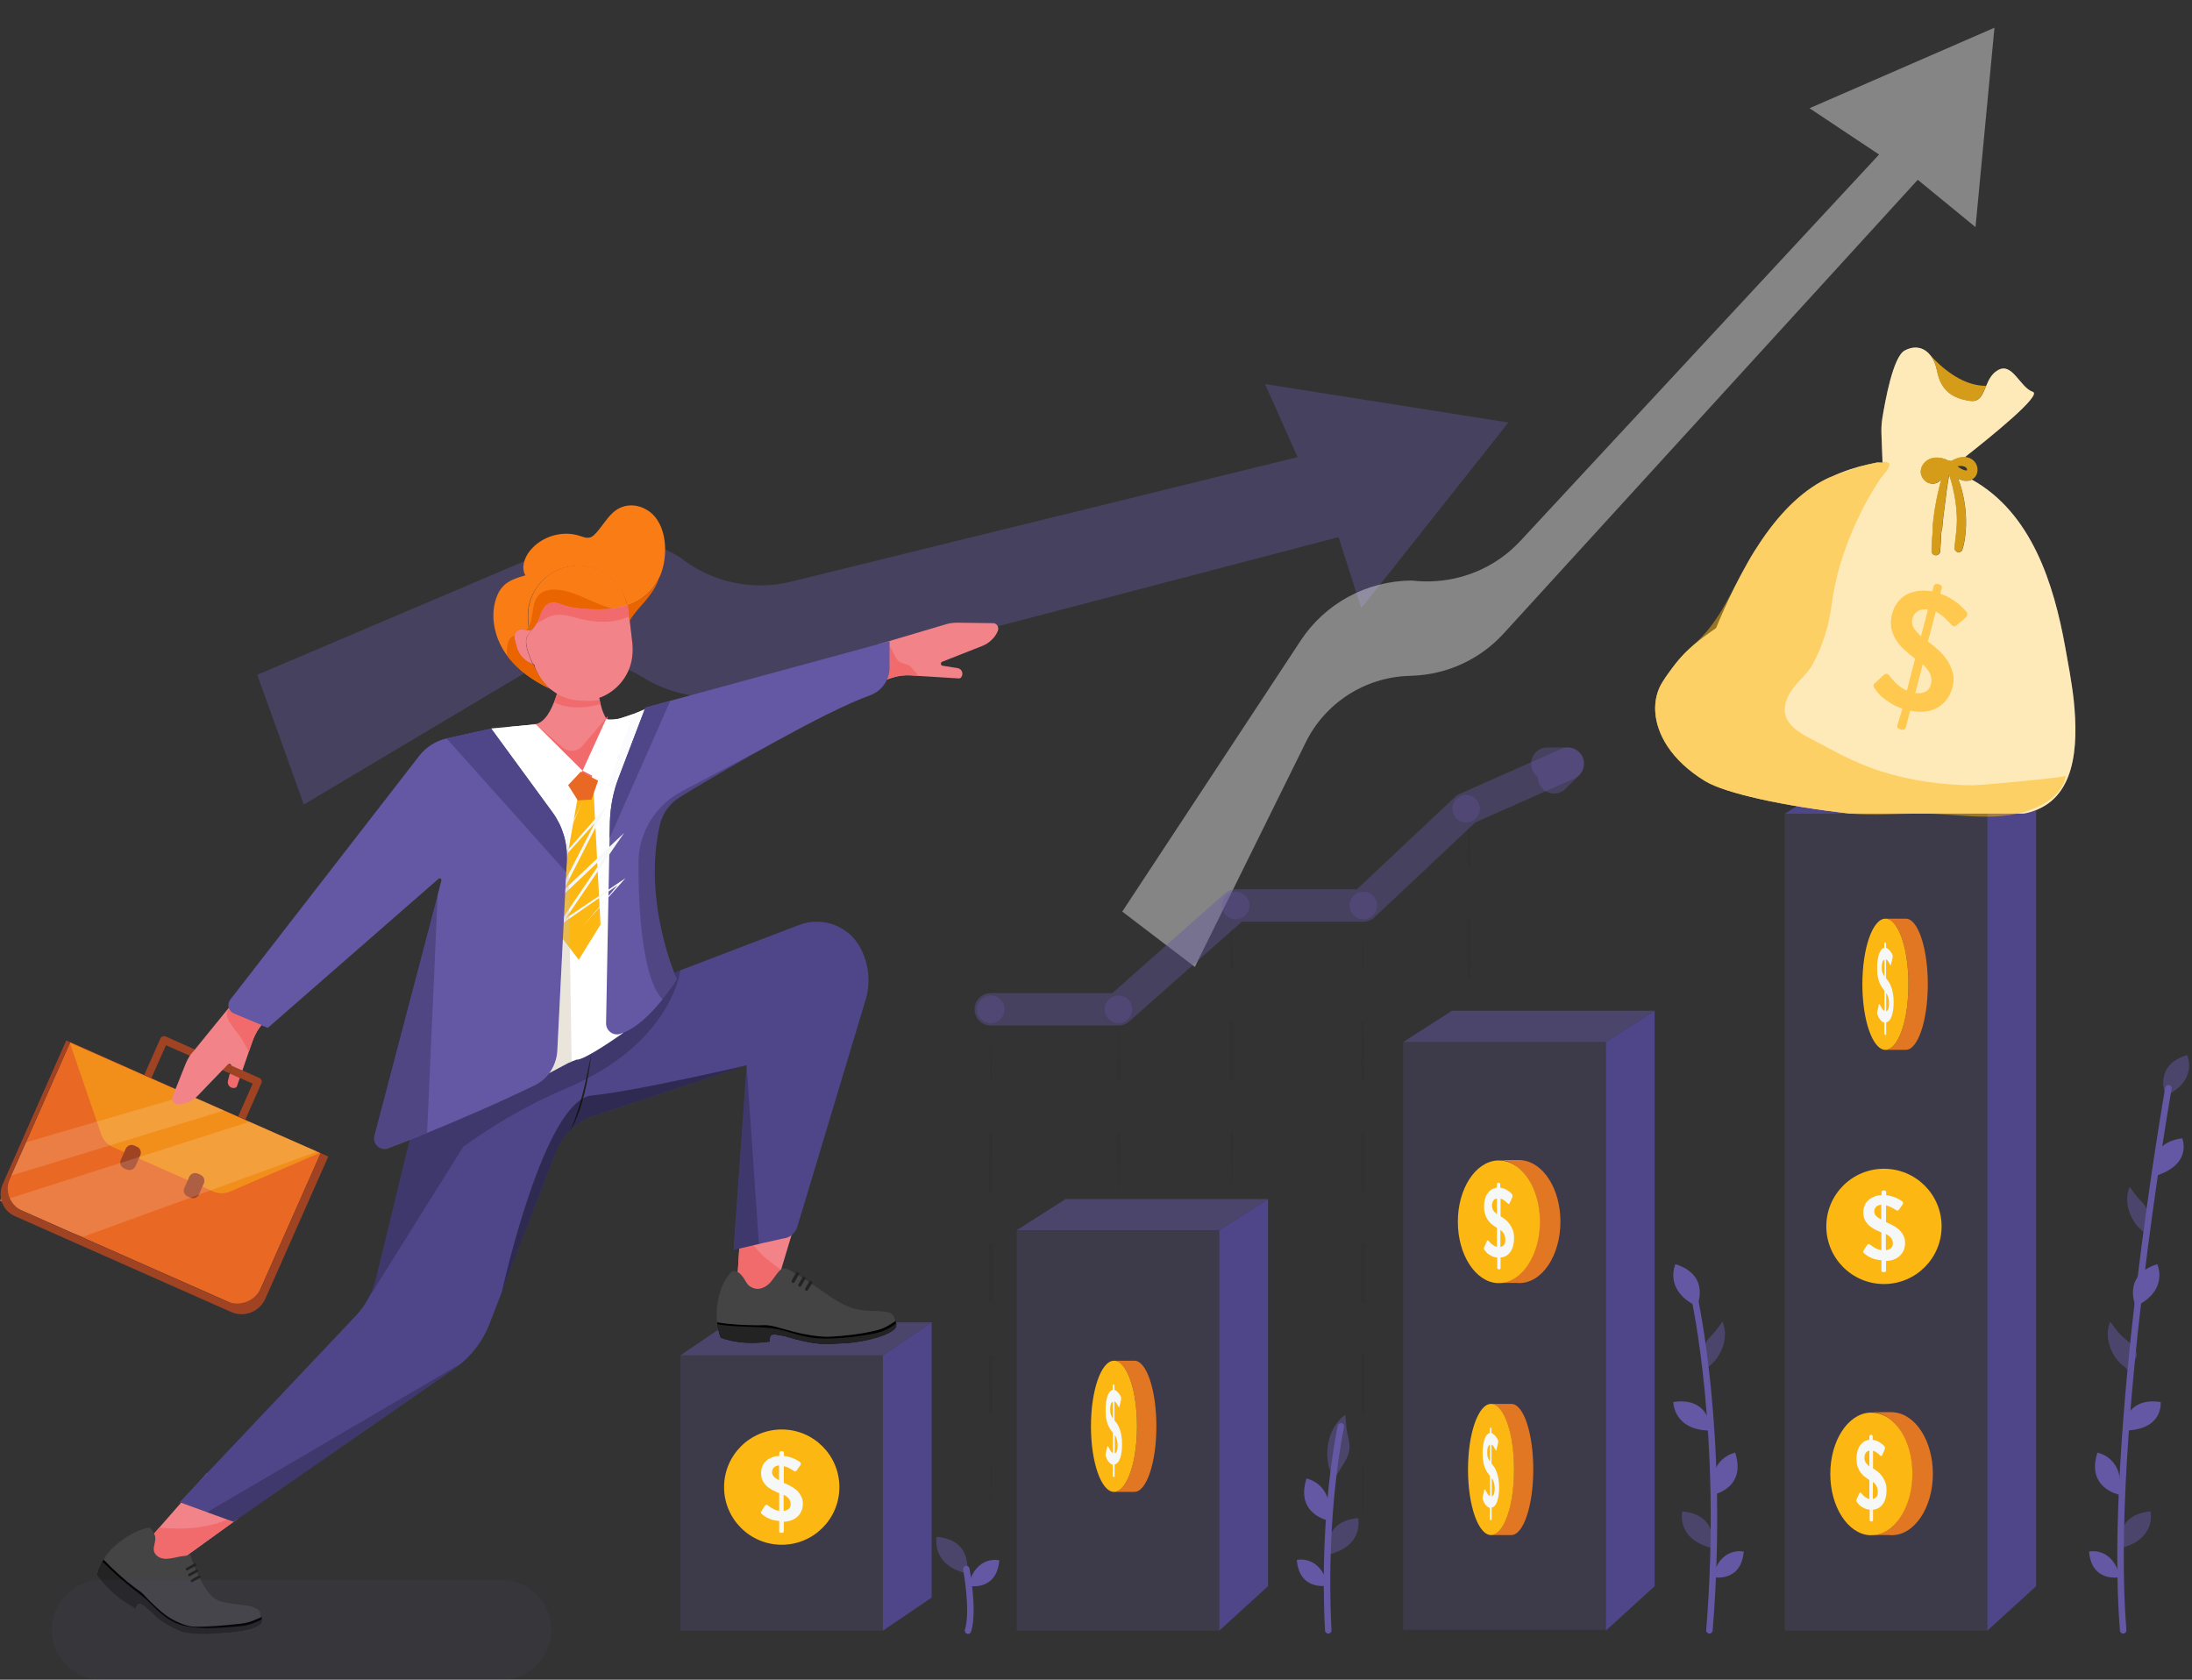 <svg width="338" height="259" viewBox="0 0 338 259" fill="none" xmlns="http://www.w3.org/2000/svg">
<rect x="0" y="0" width="338" height="259" fill="#333333" stroke="none"/>
<g style="mix-blend-mode:luminosity">
<path opacity="0.4" d="M232.583 65.144L229.081 69.575L209.905 93.789L206.403 82.82L114.736 106.814C109.544 108.16 104.059 107.377 99.454 104.635L98.916 104.316C93.111 100.84 85.862 100.815 80.034 104.292L46.849 124.05L42.098 110.804L39.674 104.047L85.617 84.51C91.862 81.841 99.014 82.38 104.818 85.905C108.761 89.064 113.683 90.557 118.63 90.214C119.757 90.141 120.883 89.969 122.01 89.675L200.085 70.481L195.064 59.219L232.583 65.144Z" fill="#6457A4"/>
<path opacity="0.4" d="M307.541 4.273L304.617 35.022L295.713 27.722L231.836 97.708C228.211 101.662 223.181 103.988 217.826 104.191L217.201 104.217C210.44 104.456 204.343 108.377 201.342 114.465L184.239 149.092L173.049 140.56L200.55 98.786C204.348 93.028 210.696 89.585 217.652 89.512C222.8 90.115 227.858 88.733 231.844 85.742C232.77 85.054 233.608 84.277 234.407 83.439L289.747 23.828L279.02 16.688L307.541 4.273Z" fill="white"/>
<path opacity="0.5" d="M149.072 242.619C149.072 242.619 150.174 237.478 144.443 236.964C144.443 236.964 143.439 241.248 149.072 242.619Z" fill="#6457A4"/>
<path d="M149.317 244.529C149.317 244.529 153.677 245.46 154.093 240.587C154.093 240.563 150.444 239.731 149.317 244.529Z" fill="#6457A4"/>
<path d="M148.998 241.934C148.998 241.934 150.223 248.275 149.267 251.433" stroke="#6457A4" stroke-miterlimit="10" stroke-linecap="round" stroke-linejoin="round"/>
<path d="M204.86 234.466C204.86 234.466 199.692 233.487 201.456 227.979C201.456 227.979 205.79 228.737 204.86 234.466Z" fill="#6457A4"/>
<path opacity="0.5" d="M205.472 228.248C205.668 228.028 205.105 226.755 205.007 226.485C204.125 223.694 204.934 219.924 207.432 218.161C207.53 219.312 207.603 220.414 207.872 221.54C208.313 223.303 208.117 224.282 207.138 225.751C206.599 226.632 206.183 227.465 205.472 228.248Z" fill="#6457A4"/>
<path opacity="0.5" d="M204.786 239.731C204.786 239.731 203.684 234.589 209.415 234.075C209.415 234.075 210.443 238.36 204.786 239.731Z" fill="#6457A4"/>
<path d="M204.738 244.48C204.738 244.48 200.378 245.411 199.962 240.538C199.938 240.514 203.587 239.682 204.738 244.48Z" fill="#6457A4"/>
<path d="M206.771 219.924C206.771 219.924 203.856 233.047 204.811 251.384" stroke="#6457A4" stroke-miterlimit="10" stroke-linecap="round" stroke-linejoin="round"/>
<path d="M261.677 201.439C261.677 201.439 263.857 196.641 258.347 194.927C258.347 194.927 256.461 198.893 261.677 201.439Z" fill="#6457A4"/>
<path opacity="0.5" d="M262.903 211.355C262.854 211.135 263.76 210.498 263.907 210.351C265.596 208.834 266.576 205.969 265.596 203.79C265.058 204.525 264.592 205.235 263.931 205.896C262.927 206.899 262.658 207.634 262.731 209.029C262.805 209.813 262.731 210.547 262.903 211.355Z" fill="#6457A4"/>
<path opacity="0.5" d="M264.029 238.703C264.029 238.703 265.131 233.562 259.4 233.048C259.4 233.048 258.396 237.332 264.029 238.703Z" fill="#6457A4"/>
<path d="M263.857 220.585C263.857 220.585 263.734 215.321 258.028 216.178C258.003 216.203 258.052 220.61 263.857 220.585Z" fill="#6457A4"/>
<path d="M264.176 230.476C264.176 230.476 269.343 229.472 267.556 223.988C267.58 223.988 263.245 224.747 264.176 230.476Z" fill="#6457A4"/>
<path d="M264.103 243.182C264.103 243.182 268.462 244.112 268.878 239.24C268.878 239.24 265.229 238.408 264.103 243.182Z" fill="#6457A4"/>
<path d="M261.286 200.118C261.286 200.118 266.037 221.222 263.588 251.385" stroke="#6457A4" stroke-miterlimit="10" stroke-linecap="round" stroke-linejoin="round"/>
<path d="M329.32 201.439C329.32 201.439 327.14 196.641 332.65 194.927C332.626 194.927 334.536 198.893 329.32 201.439Z" fill="#6457A4"/>
<path opacity="0.5" d="M328.095 211.355C328.144 211.135 327.238 210.498 327.091 210.351C325.401 208.834 324.422 205.969 325.401 203.79C325.94 204.525 326.405 205.235 327.067 205.896C328.071 206.899 329.54 207.634 329.467 209.029C329.393 209.813 328.242 210.547 328.095 211.355Z" fill="#6457A4"/>
<path opacity="0.5" d="M331.083 190.569C331.131 190.349 330.225 189.712 330.078 189.565C328.389 188.047 327.409 185.183 328.389 183.004C328.927 183.738 329.393 184.448 330.054 185.109C331.058 186.113 331.327 186.848 331.254 188.243C331.18 189.051 331.254 189.786 331.083 190.569Z" fill="#6457A4"/>
<path opacity="0.5" d="M326.969 238.703C326.969 238.703 325.867 233.562 331.598 233.048C331.598 233.048 332.602 237.332 326.969 238.703Z" fill="#6457A4"/>
<path d="M327.336 220.585C327.336 220.585 327.458 215.321 333.165 216.178C333.165 216.203 333.679 220.61 327.336 220.585Z" fill="#6457A4"/>
<path d="M332.137 181.388C332.137 181.388 330.79 176.295 336.496 175.512C336.496 175.536 338.21 179.6 332.137 181.388Z" fill="#6457A4"/>
<path d="M326.798 230.476C326.798 230.476 321.63 229.472 323.418 223.988C323.418 223.988 327.753 224.747 326.798 230.476Z" fill="#6457A4"/>
<path d="M326.894 243.182C326.894 243.182 322.535 244.112 322.118 239.24C322.094 239.24 325.743 238.408 326.894 243.182Z" fill="#6457A4"/>
<path opacity="0.5" d="M333.948 168.951C333.948 168.951 331.891 164.275 337.254 162.684C337.254 162.684 339.042 166.552 333.948 168.951Z" fill="#6457A4"/>
<path d="M334.364 167.8C334.364 167.8 324.936 221.246 327.385 251.385" stroke="#6457A4" stroke-miterlimit="10" stroke-linecap="round" stroke-linejoin="round"/>
<path opacity="0.2" d="M136.166 208.98H104.916V251.434H136.166V208.98Z" fill="#6457A4"/>
<path opacity="0.5" d="M112.435 203.888L104.916 208.98H136.141L143.66 203.888H112.435Z" fill="#6457A4"/>
<path d="M136.141 251.434L143.659 246.341V203.888L136.141 208.98V251.434Z" fill="#4E4688"/>
<path opacity="0.2" d="M188.036 189.688H156.786V251.434H188.036V189.688Z" fill="#6457A4"/>
<path opacity="0.5" d="M164.305 184.889L156.786 189.687H188.011L195.53 184.889H164.305Z" fill="#6457A4"/>
<path d="M188.012 251.433L195.53 244.578V187.288V184.889L188.012 189.687V251.433Z" fill="#4E4688"/>
<path opacity="0.2" d="M247.62 160.676H216.37V251.312H247.62V160.676Z" fill="#6457A4"/>
<path opacity="0.5" d="M223.889 155.852L216.37 160.675H247.62L255.138 155.852H223.889Z" fill="#6457A4"/>
<path d="M247.62 251.433L255.139 244.578V158.275V155.852L247.62 160.675V251.433Z" fill="#4E4688"/>
<path opacity="0.2" d="M306.471 125.469H275.222V251.434H306.471V125.469Z" fill="#6457A4"/>
<path d="M282.74 120.67L275.222 125.469H306.447L313.965 120.67H282.74Z" fill="#4E4688"/>
<path d="M306.446 251.433L313.965 244.578V123.069V120.67L306.446 125.469V251.433Z" fill="#4E4688"/>
<path d="M290.501 197.987C295.411 197.987 299.391 194.008 299.391 189.099C299.391 184.191 295.411 180.212 290.501 180.212C285.591 180.212 281.611 184.191 281.611 189.099C281.611 194.008 285.591 197.987 290.501 197.987Z" fill="#FCB713"/>
<path d="M290.085 194.314C289.693 194.29 289.351 194.216 289.057 194.143C288.763 194.045 288.493 193.947 288.273 193.825C288.053 193.702 287.857 193.604 287.734 193.482C287.587 193.36 287.489 193.286 287.416 193.237C287.342 193.164 287.293 193.115 287.293 193.066C287.269 193.017 287.293 192.919 287.367 192.821L287.906 191.964C287.955 191.866 288.028 191.817 288.126 191.817C288.224 191.817 288.322 191.866 288.469 191.989C288.689 192.16 288.934 192.331 289.228 192.478C289.522 192.625 289.816 192.723 290.11 192.772V190.03C289.791 189.907 289.449 189.736 289.13 189.589C288.812 189.418 288.493 189.222 288.224 188.977C287.955 188.732 287.734 188.439 287.563 188.12C287.391 187.777 287.318 187.386 287.318 186.921C287.318 186.578 287.367 186.26 287.489 185.966C287.587 185.672 287.759 185.378 288.004 185.158C288.224 184.913 288.518 184.717 288.885 184.57C289.228 184.399 289.644 184.301 290.134 184.276V183.836C290.134 183.762 290.159 183.689 290.208 183.64C290.257 183.591 290.33 183.566 290.404 183.566H290.575C290.649 183.566 290.722 183.591 290.771 183.64C290.82 183.689 290.844 183.762 290.844 183.836V184.301C291.163 184.325 291.457 184.374 291.726 184.472C291.995 184.546 292.24 184.644 292.461 184.742C292.681 184.84 292.853 184.937 293 185.035C293.147 185.133 293.244 185.182 293.318 185.231C293.391 185.28 293.44 185.354 293.44 185.452C293.465 185.55 293.44 185.623 293.391 185.696L292.828 186.504C292.706 186.676 292.583 186.7 292.436 186.627C292.24 186.504 291.995 186.357 291.726 186.211C291.457 186.064 291.163 185.941 290.82 185.868V188.439C291.138 188.561 291.457 188.732 291.8 188.904C292.142 189.075 292.461 189.295 292.755 189.54C293.049 189.785 293.269 190.103 293.465 190.446C293.661 190.789 293.759 191.181 293.759 191.646C293.759 192.405 293.514 193.066 293 193.58C292.485 194.094 291.775 194.388 290.82 194.437V195.906C290.82 195.979 290.795 196.053 290.746 196.077C290.697 196.126 290.624 196.151 290.551 196.151C290.477 196.151 290.379 196.151 290.257 196.126C290.159 196.102 290.11 196.028 290.11 195.906V194.314H290.085ZM290.085 185.745C289.718 185.794 289.448 185.917 289.277 186.088C289.106 186.284 289.008 186.504 289.008 186.774C289.008 187.067 289.106 187.288 289.277 187.484C289.448 187.655 289.718 187.851 290.085 188.047V185.745ZM290.795 192.772C291.114 192.723 291.383 192.625 291.579 192.454C291.775 192.282 291.873 192.038 291.873 191.719C291.873 191.45 291.8 191.181 291.628 190.936C291.457 190.691 291.187 190.471 290.795 190.275V192.772Z" fill="#F6F7F7"/>
<path opacity="0.9" d="M240.616 188.366C240.616 193.605 237.775 197.841 234.273 197.841C234.15 197.841 234.028 197.84 233.881 197.816H231.089C231.628 197.816 232.142 197.718 232.656 197.522C233.367 197.253 234.028 196.812 234.616 196.2C236.305 194.511 237.407 191.622 237.407 188.341C237.407 185.06 236.305 182.196 234.616 180.482C234.028 179.894 233.367 179.454 232.656 179.16C232.142 178.964 231.628 178.866 231.064 178.866H234.224C234.346 178.866 234.469 178.866 234.591 178.891C237.971 179.184 240.616 183.322 240.616 188.366Z" fill="#F37C20"/>
<path d="M237.456 188.366C237.456 191.647 236.354 194.512 234.664 196.225C234.077 196.813 233.415 197.278 232.705 197.547C232.215 197.743 231.677 197.841 231.138 197.841C231.04 197.841 230.942 197.841 230.844 197.841C227.489 197.621 224.795 193.459 224.795 188.391C224.795 183.323 227.464 179.161 230.844 178.94C230.942 178.94 231.04 178.94 231.138 178.94C231.677 178.94 232.215 179.038 232.73 179.234C233.44 179.504 234.101 179.944 234.689 180.556C236.33 182.197 237.456 185.086 237.456 188.366Z" fill="#FCB713"/>
<path d="M230.82 193.9C230.55 193.875 230.305 193.802 230.085 193.704C229.864 193.606 229.693 193.483 229.522 193.385C229.35 193.288 229.228 193.141 229.13 193.018C229.032 192.896 228.958 192.798 228.909 192.749C228.86 192.675 228.836 192.602 228.811 192.553C228.787 192.504 228.811 192.406 228.86 192.308L229.252 191.402C229.301 191.304 229.35 191.255 229.399 191.255C229.473 191.255 229.546 191.304 229.644 191.451C229.791 191.647 229.987 191.819 230.183 191.965C230.379 192.112 230.599 192.21 230.82 192.259V189.321C230.575 189.174 230.354 189.028 230.109 188.832C229.864 188.66 229.669 188.44 229.473 188.171C229.277 187.926 229.13 187.608 229.007 187.265C228.885 186.922 228.836 186.481 228.836 185.992C228.836 185.624 228.885 185.282 228.958 184.963C229.032 184.645 229.154 184.351 229.326 184.082C229.497 183.837 229.693 183.617 229.938 183.445C230.183 183.274 230.477 183.176 230.82 183.127V182.637C230.82 182.564 230.844 182.491 230.869 182.442C230.918 182.393 230.942 182.368 231.015 182.368H231.138C231.187 182.368 231.236 182.393 231.285 182.442C231.309 182.491 231.334 182.564 231.334 182.637V183.127C231.554 183.152 231.775 183.225 231.971 183.299C232.167 183.372 232.338 183.47 232.509 183.592C232.656 183.69 232.803 183.788 232.901 183.886C232.999 183.984 233.073 184.057 233.122 184.106C233.171 184.155 233.195 184.229 233.22 184.327C233.22 184.425 233.22 184.523 233.195 184.596L232.803 185.478C232.705 185.649 232.632 185.698 232.534 185.6C232.387 185.453 232.215 185.306 232.02 185.159C231.824 184.988 231.603 184.89 231.383 184.792V187.534C231.603 187.681 231.848 187.828 232.093 188.024C232.338 188.22 232.558 188.44 232.754 188.709C232.95 188.979 233.122 189.297 233.269 189.664C233.416 190.031 233.464 190.448 233.464 190.937C233.464 191.77 233.293 192.431 232.926 192.994C232.558 193.532 232.044 193.851 231.383 193.9V195.467C231.383 195.54 231.358 195.613 231.334 195.662C231.285 195.711 231.236 195.736 231.187 195.736C231.138 195.736 231.064 195.711 230.991 195.687C230.918 195.662 230.869 195.589 230.869 195.467V193.9H230.82ZM230.82 184.792C230.575 184.841 230.379 184.963 230.256 185.159C230.134 185.355 230.06 185.6 230.06 185.894C230.06 186.188 230.134 186.432 230.256 186.628C230.379 186.824 230.575 187.02 230.82 187.216V184.792ZM231.334 192.284C231.554 192.235 231.75 192.137 231.897 191.965C232.044 191.794 232.118 191.525 232.118 191.182C232.118 190.888 232.069 190.619 231.946 190.35C231.824 190.08 231.628 189.86 231.358 189.64V192.284H231.334Z" fill="#F6F7F7"/>
<path opacity="0.9" d="M298.046 227.244C298.046 232.483 295.205 236.718 291.703 236.718C291.581 236.718 291.458 236.718 291.311 236.694H288.519C289.058 236.694 289.573 236.596 290.087 236.4C290.797 236.131 291.458 235.69 292.046 235.078C293.736 233.389 294.838 230.5 294.838 227.219C294.838 223.938 293.736 221.074 292.046 219.36C291.458 218.772 290.797 218.332 290.087 218.038C289.573 217.842 289.058 217.744 288.495 217.744H291.654C291.777 217.744 291.899 217.744 292.022 217.769C295.401 218.062 298.046 222.2 298.046 227.244Z" fill="#F37C20"/>
<path d="M294.887 227.243C294.887 230.524 293.785 233.389 292.095 235.102C291.507 235.69 290.846 236.155 290.136 236.424C289.646 236.62 289.107 236.718 288.569 236.718C288.471 236.718 288.373 236.718 288.275 236.718C284.919 236.498 282.226 232.336 282.226 227.268C282.226 222.2 284.895 218.038 288.275 217.817C288.373 217.817 288.471 217.817 288.569 217.817C289.107 217.817 289.646 217.915 290.16 218.111C290.871 218.38 291.532 218.821 292.12 219.433C293.785 221.074 294.887 223.963 294.887 227.243Z" fill="#FCB713"/>
<path d="M288.251 232.776C287.982 232.752 287.737 232.679 287.516 232.581C287.296 232.483 287.125 232.36 286.953 232.262C286.782 232.14 286.659 232.017 286.561 231.895C286.463 231.773 286.39 231.675 286.341 231.626C286.292 231.552 286.267 231.479 286.243 231.43C286.218 231.381 286.243 231.283 286.292 231.185L286.684 230.279C286.733 230.181 286.782 230.132 286.831 230.132C286.904 230.132 286.978 230.181 287.076 230.328C287.223 230.524 287.418 230.695 287.614 230.842C287.81 230.989 288.031 231.087 288.251 231.136V228.198C288.006 228.051 287.786 227.904 287.541 227.708C287.296 227.537 287.1 227.317 286.904 227.047C286.708 226.803 286.561 226.484 286.439 226.142C286.316 225.799 286.267 225.358 286.267 224.868C286.267 224.501 286.316 224.158 286.39 223.84C286.463 223.522 286.586 223.228 286.757 222.959C286.929 222.714 287.125 222.494 287.369 222.322C287.614 222.151 287.908 222.053 288.251 222.004V221.514C288.251 221.441 288.276 221.367 288.3 221.318C288.349 221.269 288.374 221.245 288.447 221.245H288.569C288.618 221.245 288.667 221.269 288.716 221.318C288.741 221.367 288.765 221.441 288.765 221.514V222.004C288.986 222.028 289.206 222.102 289.402 222.175C289.598 222.249 289.769 222.347 289.941 222.469C290.112 222.592 290.235 222.665 290.333 222.763C290.431 222.861 290.504 222.934 290.553 222.983C290.602 223.032 290.627 223.106 290.651 223.204C290.651 223.302 290.651 223.4 290.627 223.473L290.235 224.354C290.137 224.526 290.063 224.575 289.965 224.477C289.818 224.33 289.647 224.183 289.451 224.036C289.255 223.865 289.035 223.767 288.814 223.669V226.411C289.035 226.558 289.28 226.705 289.525 226.901C289.769 227.096 289.99 227.317 290.186 227.586C290.382 227.855 290.553 228.174 290.7 228.541C290.847 228.908 290.896 229.324 290.896 229.814C290.896 230.646 290.725 231.307 290.357 231.871C289.99 232.409 289.476 232.728 288.814 232.776V234.343C288.814 234.417 288.79 234.49 288.765 234.539C288.716 234.588 288.667 234.613 288.618 234.613C288.569 234.613 288.496 234.588 288.423 234.564C288.349 234.539 288.3 234.466 288.3 234.343V232.776H288.251ZM288.251 223.669C288.006 223.718 287.81 223.84 287.688 224.036C287.565 224.232 287.492 224.477 287.492 224.771C287.492 225.064 287.565 225.309 287.688 225.505C287.81 225.701 288.006 225.897 288.251 226.093V223.669ZM288.765 231.136C288.986 231.087 289.182 230.989 289.329 230.818C289.476 230.646 289.549 230.377 289.549 230.034C289.549 229.741 289.5 229.471 289.378 229.202C289.255 228.933 289.059 228.712 288.79 228.492V231.136H288.765Z" fill="#F6F7F7"/>
<path opacity="0.9" d="M178.313 219.924C178.313 225.506 176.795 230.035 174.934 230.035H171.799C172.362 230.035 172.925 229.644 173.391 228.934C174.052 227.979 174.591 226.461 174.934 224.6C175.178 223.205 175.325 221.613 175.325 219.924C175.325 218.235 175.178 216.643 174.934 215.248C174.591 213.387 174.052 211.869 173.391 210.914C172.925 210.229 172.362 209.812 171.799 209.812H174.934C176.795 209.813 178.313 214.342 178.313 219.924Z" fill="#F37C20"/>
<path d="M175.324 219.924C175.324 221.613 175.177 223.205 174.932 224.6C174.589 226.461 174.05 227.979 173.389 228.934C172.924 229.619 172.361 230.035 171.797 230.035H171.773C169.814 230.035 168.222 225.506 168.222 219.924C168.222 214.342 169.814 209.812 171.773 209.812H171.797C172.361 209.812 172.924 210.204 173.389 210.914C174.05 211.869 174.589 213.387 174.932 215.248C175.177 216.643 175.324 218.235 175.324 219.924Z" fill="#FCB713"/>
<path d="M171.601 225.849C171.454 225.825 171.307 225.751 171.185 225.629C171.062 225.531 170.964 225.409 170.866 225.286C170.769 225.164 170.695 225.041 170.646 224.894C170.597 224.772 170.548 224.674 170.524 224.601C170.499 224.527 170.475 224.454 170.475 224.38C170.475 224.307 170.475 224.233 170.499 224.111L170.72 223.156C170.744 223.058 170.769 222.985 170.817 222.985C170.842 222.985 170.891 223.058 170.964 223.181C171.062 223.377 171.16 223.572 171.258 223.719C171.381 223.891 171.479 223.989 171.601 224.038V220.904C171.479 220.757 171.332 220.585 171.209 220.39C171.087 220.194 170.964 219.973 170.842 219.704C170.744 219.435 170.646 219.117 170.573 218.725C170.499 218.358 170.475 217.892 170.475 217.354C170.475 216.962 170.499 216.595 170.548 216.252C170.597 215.909 170.671 215.591 170.744 215.322C170.842 215.052 170.94 214.832 171.087 214.636C171.234 214.465 171.405 214.342 171.577 214.293V213.779C171.577 213.706 171.577 213.632 171.601 213.559C171.626 213.51 171.65 213.461 171.675 213.461H171.748C171.773 213.461 171.797 213.485 171.822 213.559C171.846 213.608 171.846 213.681 171.846 213.779V214.318C171.969 214.342 172.091 214.416 172.189 214.514C172.311 214.612 172.409 214.71 172.483 214.808C172.581 214.93 172.63 215.028 172.703 215.126C172.752 215.224 172.801 215.297 172.826 215.346C172.85 215.395 172.875 215.469 172.875 215.591C172.875 215.689 172.875 215.787 172.85 215.885L172.63 216.815C172.581 217.011 172.532 217.06 172.483 216.938C172.409 216.791 172.311 216.619 172.213 216.448C172.115 216.276 171.993 216.154 171.846 216.056V218.994C171.969 219.141 172.091 219.312 172.238 219.508C172.385 219.704 172.507 219.949 172.605 220.243C172.728 220.537 172.826 220.879 172.899 221.271C172.973 221.663 173.022 222.128 173.022 222.642C173.022 223.523 172.924 224.258 172.728 224.821C172.532 225.409 172.238 225.727 171.871 225.8V227.465C171.871 227.539 171.871 227.612 171.846 227.686C171.822 227.735 171.797 227.759 171.773 227.759C171.748 227.759 171.699 227.735 171.65 227.71C171.601 227.686 171.577 227.612 171.577 227.465V225.849H171.601ZM171.601 216.13C171.454 216.179 171.356 216.325 171.283 216.521C171.209 216.742 171.185 216.986 171.185 217.305C171.185 217.623 171.209 217.892 171.283 218.088C171.356 218.309 171.454 218.504 171.601 218.725V216.13ZM171.895 224.111C172.018 224.062 172.115 223.94 172.213 223.768C172.287 223.572 172.336 223.303 172.336 222.936C172.336 222.618 172.311 222.324 172.238 222.054C172.164 221.785 172.067 221.516 171.895 221.295V224.111Z" fill="#F6F7F7"/>
<path opacity="0.9" d="M236.428 226.583C236.428 232.165 234.909 236.695 233.048 236.695H229.913C230.476 236.695 231.04 236.303 231.505 235.593C232.166 234.638 232.705 233.12 233.048 231.259C233.293 229.864 233.44 228.272 233.44 226.583C233.44 224.894 233.293 223.302 233.048 221.907C232.705 220.046 232.166 218.528 231.505 217.573C231.04 216.888 230.476 216.472 229.913 216.472H233.048C234.934 216.472 236.428 221.001 236.428 226.583Z" fill="#F37C20"/>
<path d="M233.464 226.583C233.464 228.272 233.318 229.864 233.073 231.259C232.73 233.12 232.191 234.638 231.53 235.593C231.064 236.278 230.501 236.695 229.938 236.695H229.913C227.954 236.695 226.362 232.165 226.362 226.583C226.362 221.001 227.954 216.472 229.913 216.472H229.938C230.501 216.472 231.064 216.863 231.53 217.573C232.191 218.528 232.73 220.046 233.073 221.907C233.318 223.302 233.464 224.894 233.464 226.583Z" fill="#FCB713"/>
<path d="M229.742 232.508C229.595 232.484 229.448 232.411 229.325 232.288C229.203 232.19 229.105 232.068 229.007 231.945C228.909 231.823 228.836 231.701 228.787 231.554C228.738 231.431 228.689 231.333 228.664 231.26C228.64 231.186 228.615 231.113 228.615 231.04C228.615 230.966 228.615 230.893 228.64 230.77L228.86 229.815C228.885 229.717 228.909 229.644 228.958 229.644C228.983 229.644 229.032 229.717 229.105 229.84C229.203 230.036 229.301 230.232 229.399 230.378C229.521 230.55 229.619 230.648 229.742 230.697V227.563C229.619 227.416 229.472 227.245 229.35 227.049C229.227 226.853 229.105 226.633 228.983 226.363C228.885 226.094 228.787 225.776 228.713 225.384C228.64 225.017 228.615 224.552 228.615 224.013C228.615 223.621 228.64 223.254 228.689 222.911C228.738 222.568 228.811 222.25 228.885 221.981C228.983 221.712 229.081 221.491 229.227 221.295C229.374 221.124 229.546 221.001 229.717 220.953V220.438C229.717 220.365 229.717 220.291 229.742 220.218C229.766 220.169 229.791 220.12 229.815 220.12H229.889C229.913 220.12 229.938 220.145 229.962 220.218C229.987 220.267 229.987 220.34 229.987 220.438V220.977C230.109 221.002 230.232 221.075 230.33 221.173C230.452 221.271 230.55 221.369 230.623 221.467C230.721 221.589 230.77 221.687 230.844 221.785C230.893 221.883 230.942 221.956 230.966 222.005C230.991 222.054 231.015 222.128 231.015 222.25C231.015 222.348 231.015 222.446 230.991 222.544L230.77 223.474C230.721 223.67 230.672 223.719 230.623 223.597C230.55 223.45 230.452 223.278 230.354 223.107C230.256 222.936 230.134 222.813 229.987 222.715V225.653C230.109 225.8 230.232 225.972 230.379 226.167C230.525 226.363 230.648 226.608 230.746 226.902C230.868 227.196 230.966 227.538 231.04 227.93C231.113 228.322 231.162 228.787 231.162 229.301C231.162 230.183 231.064 230.917 230.868 231.48C230.672 232.068 230.379 232.386 230.011 232.46V234.124C230.011 234.198 230.011 234.271 229.987 234.345C229.962 234.394 229.938 234.418 229.913 234.418C229.889 234.418 229.84 234.394 229.791 234.369C229.742 234.345 229.717 234.271 229.717 234.124V232.508H229.742ZM229.742 222.764C229.595 222.813 229.497 222.96 229.423 223.156C229.35 223.376 229.325 223.621 229.325 223.939C229.325 224.258 229.35 224.527 229.423 224.723C229.497 224.943 229.595 225.139 229.742 225.359V222.764ZM230.036 230.746C230.158 230.697 230.256 230.574 230.354 230.403C230.428 230.207 230.476 229.938 230.476 229.571C230.476 229.252 230.452 228.958 230.379 228.689C230.305 228.42 230.207 228.151 230.036 227.93V230.746Z" fill="#F6F7F7"/>
<path opacity="0.9" d="M297.262 151.764C297.262 157.346 295.744 161.875 293.883 161.875H290.748C291.311 161.875 291.875 161.484 292.34 160.774C293.001 159.819 293.54 158.301 293.883 156.44C294.128 155.045 294.275 153.453 294.275 151.764C294.275 150.074 294.128 148.483 293.883 147.088C293.54 145.227 293.001 143.709 292.34 142.754C291.875 142.069 291.311 141.652 290.748 141.652H293.883C295.744 141.652 297.262 146.182 297.262 151.764Z" fill="#F37C20"/>
<path d="M294.274 151.765C294.274 153.454 294.127 155.045 293.882 156.441C293.539 158.302 293.001 159.82 292.339 160.775C291.874 161.46 291.311 161.876 290.747 161.876H290.723C288.764 161.876 287.172 157.347 287.172 151.765C287.172 146.183 288.764 141.653 290.723 141.653H290.747C291.311 141.653 291.874 142.045 292.339 142.755C293.001 143.71 293.539 145.228 293.882 147.089C294.127 148.484 294.274 150.075 294.274 151.765Z" fill="#FCB713"/>
<path d="M290.576 157.69C290.429 157.666 290.282 157.592 290.159 157.47C290.037 157.372 289.939 157.249 289.841 157.127C289.743 157.005 289.67 156.882 289.621 156.735C289.572 156.613 289.523 156.515 289.498 156.442C289.474 156.368 289.449 156.295 289.449 156.221C289.449 156.148 289.449 156.074 289.474 155.952L289.694 154.997C289.719 154.899 289.743 154.826 289.792 154.826C289.817 154.826 289.866 154.899 289.939 155.021C290.037 155.217 290.135 155.413 290.233 155.56C290.355 155.731 290.453 155.829 290.576 155.878V152.745C290.453 152.598 290.306 152.426 290.184 152.23C290.061 152.035 289.939 151.814 289.817 151.545C289.719 151.276 289.621 150.957 289.547 150.566C289.474 150.198 289.449 149.733 289.449 149.195C289.449 148.803 289.474 148.436 289.523 148.093C289.572 147.75 289.645 147.432 289.719 147.162C289.817 146.893 289.915 146.673 290.061 146.477C290.208 146.306 290.38 146.183 290.551 146.134V145.62C290.551 145.547 290.551 145.473 290.576 145.4C290.6 145.351 290.625 145.302 290.649 145.302H290.723C290.747 145.302 290.772 145.326 290.796 145.4C290.821 145.449 290.821 145.522 290.821 145.62V146.159C290.943 146.183 291.065 146.257 291.163 146.355C291.286 146.452 291.384 146.55 291.457 146.648C291.555 146.771 291.604 146.869 291.678 146.967C291.727 147.065 291.776 147.138 291.8 147.187C291.825 147.236 291.849 147.309 291.849 147.432C291.849 147.53 291.849 147.628 291.825 147.726L291.604 148.656C291.555 148.852 291.506 148.901 291.457 148.778C291.384 148.631 291.286 148.46 291.188 148.289C291.09 148.117 290.968 147.995 290.821 147.897V150.835C290.943 150.982 291.065 151.153 291.212 151.349C291.359 151.545 291.482 151.79 291.58 152.084C291.702 152.377 291.8 152.72 291.874 153.112C291.947 153.504 291.996 153.969 291.996 154.483C291.996 155.364 291.898 156.099 291.702 156.662C291.506 157.249 291.212 157.568 290.845 157.641V159.306C290.845 159.379 290.845 159.453 290.821 159.526C290.796 159.575 290.772 159.6 290.747 159.6C290.723 159.6 290.674 159.575 290.625 159.551C290.576 159.526 290.551 159.453 290.551 159.306V157.69H290.576ZM290.576 147.97C290.429 148.019 290.331 148.166 290.257 148.362C290.184 148.582 290.159 148.827 290.159 149.146C290.159 149.464 290.184 149.733 290.257 149.929C290.331 150.149 290.429 150.345 290.576 150.566V147.97ZM290.845 155.952C290.968 155.903 291.065 155.78 291.163 155.609C291.237 155.413 291.286 155.144 291.286 154.777C291.286 154.458 291.261 154.165 291.188 153.895C291.114 153.626 291.017 153.357 290.845 153.136V155.952Z" fill="#F6F7F7"/>
<path d="M120.541 238.189C125.451 238.189 129.431 234.21 129.431 229.301C129.431 224.393 125.451 220.414 120.541 220.414C115.632 220.414 111.651 224.393 111.651 229.301C111.651 234.21 115.632 238.189 120.541 238.189Z" fill="#FCB713"/>
<path d="M120.125 234.518C119.733 234.493 119.391 234.42 119.097 234.346C118.803 234.248 118.533 234.15 118.313 234.028C118.093 233.905 117.897 233.808 117.774 233.685C117.627 233.563 117.529 233.489 117.456 233.44C117.382 233.367 117.333 233.318 117.333 233.269C117.309 233.22 117.333 233.122 117.407 233.024L117.946 232.167C117.995 232.069 118.068 232.02 118.166 232.02C118.264 232.02 118.362 232.069 118.509 232.192C118.729 232.363 118.974 232.534 119.268 232.681C119.562 232.828 119.856 232.926 120.15 232.975V230.233C119.831 230.111 119.489 229.939 119.17 229.792C118.852 229.621 118.533 229.425 118.264 229.18C117.995 228.935 117.774 228.642 117.603 228.323C117.431 227.981 117.358 227.589 117.358 227.124C117.358 226.781 117.407 226.463 117.529 226.169C117.627 225.875 117.799 225.581 118.044 225.361C118.264 225.116 118.558 224.92 118.925 224.773C119.268 224.602 119.684 224.504 120.174 224.48V224.039C120.174 223.965 120.199 223.892 120.248 223.843C120.297 223.794 120.37 223.77 120.444 223.77H120.615C120.689 223.77 120.762 223.794 120.811 223.843C120.86 223.892 120.884 223.965 120.884 224.039V224.504C121.203 224.529 121.497 224.577 121.766 224.675C122.036 224.749 122.28 224.847 122.501 224.945C122.721 225.043 122.893 225.141 123.04 225.239C123.187 225.336 123.285 225.385 123.358 225.434C123.431 225.483 123.48 225.557 123.48 225.655C123.505 225.753 123.48 225.826 123.431 225.9L122.868 226.707C122.746 226.879 122.623 226.903 122.476 226.83C122.28 226.707 122.036 226.561 121.766 226.414C121.497 226.267 121.203 226.144 120.86 226.071V228.642C121.178 228.764 121.497 228.935 121.84 229.107C122.182 229.278 122.501 229.499 122.795 229.743C123.089 229.988 123.309 230.306 123.505 230.649C123.701 230.992 123.799 231.384 123.799 231.849C123.799 232.608 123.554 233.269 123.04 233.783C122.525 234.297 121.815 234.591 120.86 234.64V236.109C120.86 236.182 120.836 236.256 120.787 236.28C120.738 236.329 120.664 236.354 120.591 236.354C120.517 236.354 120.419 236.354 120.297 236.329C120.199 236.305 120.15 236.231 120.15 236.109V234.518H120.125ZM120.125 225.949C119.758 225.997 119.489 226.12 119.317 226.291C119.146 226.487 119.048 226.707 119.048 226.977C119.048 227.271 119.146 227.491 119.317 227.687C119.489 227.858 119.758 228.054 120.125 228.25V225.949ZM120.836 232.975C121.154 232.926 121.423 232.828 121.619 232.657C121.815 232.485 121.913 232.241 121.913 231.922C121.913 231.653 121.84 231.384 121.668 231.139C121.497 230.894 121.227 230.674 120.836 230.478V232.975Z" fill="#F6F7F7"/>
<path d="M153.872 97.263C153.651 97.802 153.333 98.267 152.917 98.659C152.525 99.05 152.035 99.369 151.496 99.589L145.276 102.037C144.982 102.16 145.031 102.601 145.349 102.65L147.651 103.017C148.337 103.115 148.631 103.923 148.19 104.461C148.117 104.559 147.994 104.608 147.872 104.608H147.847L141.529 104.216L140.378 104.143C139.398 104.094 138.418 104.216 137.488 104.535L134.794 105.441L135.308 100.103L135.382 99.369L145.864 96.26C146.427 96.088 147.015 96.015 147.602 96.015L153.088 96.088C153.7 96.064 154.092 96.7 153.872 97.263Z" fill="#F28389"/>
<path d="M141.529 104.193L140.378 104.119C139.398 104.07 138.418 104.193 137.488 104.511L136.386 104.878C136.851 104.168 137.145 103.311 137.145 102.405V99.639C137.733 100.251 138.027 101.695 138.761 102.087C139.202 102.332 139.741 102.356 140.157 102.601C140.427 102.772 140.647 103.017 140.843 103.262C141.112 103.556 141.357 103.874 141.529 104.193Z" fill="#F16B6C"/>
<path d="M123.235 186.505L120.443 195.784L119.023 200.485L118.851 201.121L116.966 200.705L116.5 200.583L113.537 199.922L113.635 198.232L114.125 190.349L114.296 187.509L123.235 186.505Z" fill="#F28389"/>
<path d="M122.156 196.813C121.275 197.768 120.883 199.114 119.903 199.971C119.634 200.192 119.34 200.363 119.022 200.51C118.385 200.779 117.65 200.828 116.964 200.706C116.793 200.681 116.646 200.632 116.475 200.608C116.254 200.534 116.034 200.461 115.838 200.363C114.907 199.922 114.173 199.139 113.634 198.258L114.124 190.374C114.368 190.423 114.613 190.521 114.858 190.717C115.985 191.598 116.793 192.92 117.895 193.851C118.091 194.022 119.34 195.001 120.418 195.809C121.299 196.421 122.058 196.911 122.156 196.813Z" fill="#F16B6C"/>
<path d="M36.71 234.149L27.33 240.93L24.71 242.816L20.057 240.71L21.11 239.486L24.563 235.544L31.934 227.122L36.392 233.683L36.71 234.149Z" fill="#F28389"/>
<path d="M49.446 177.814L38.621 202.248L19.739 193.899L11.045 190.055L9.012 189.149L0.122 185.208L0 185.159L0.833 183.298L1.714 181.266L3.992 176.149L5.339 173.113L10.825 160.7L24.368 166.723L29.388 168.951L33.943 170.959L34.556 171.228L38.474 172.966L42.343 174.68L48.687 177.471L48.882 177.569L49.446 177.814Z" fill="#E96924"/>
<path d="M36.686 234.174L27.306 240.931C26.523 241.103 25.764 241.274 24.98 241.445C23.78 241.715 22.286 241.886 21.551 240.882C21.257 240.49 21.159 239.976 21.11 239.487L24.564 235.545C28.017 235.888 31.666 235.692 34.751 234.419C34.849 234.37 34.923 234.345 35.021 234.296L36 234.639L36.686 234.174Z" fill="#F16B6C"/>
<path d="M25.544 159.818L30.05 161.825L29.413 162.854L25.593 161.164L23.339 166.257L22.237 165.767L24.735 160.111C24.882 159.818 25.25 159.695 25.544 159.818Z" fill="#A04323"/>
<path d="M40.31 167.015L37.812 172.671L36.71 172.181L38.963 167.089L36.979 166.207L35.437 165.522L35.706 164.42C35.706 164.396 35.706 164.347 35.706 164.322L37.396 165.057L40.016 166.232C40.31 166.354 40.457 166.722 40.31 167.015Z" fill="#A04323"/>
<path d="M35.707 164.419L35.437 165.521L34.311 165.007L34.286 164.983C34.458 164.615 34.629 164.248 34.776 163.881L35.217 164.077L35.707 164.297C35.707 164.346 35.707 164.371 35.707 164.419Z" fill="#A04323"/>
<path opacity="0.5" d="M10.777 160.799L15.626 174.95C15.92 175.782 16.532 176.468 17.341 176.835L32.892 183.715C33.7 184.082 34.631 184.082 35.439 183.739L49.3 177.765" fill="#FCB713"/>
<path d="M19.543 180.335L19.151 180.164C18.637 179.944 18.392 179.332 18.637 178.818L19.371 177.153C19.592 176.639 20.204 176.394 20.718 176.639L21.11 176.81C21.624 177.03 21.869 177.642 21.624 178.156L20.89 179.821C20.669 180.311 20.057 180.556 19.543 180.335Z" fill="#A04323"/>
<path d="M29.34 184.669L28.948 184.498C28.433 184.278 28.189 183.666 28.433 183.152L29.168 181.487C29.389 180.973 30.001 180.728 30.515 180.973L30.907 181.144C31.421 181.364 31.666 181.976 31.421 182.49L30.687 184.155C30.466 184.669 29.854 184.89 29.34 184.669Z" fill="#A04323"/>
<path opacity="0.15" d="M34.555 171.227L1.714 181.265L3.991 176.148L28.433 168.999L29.388 168.95L33.943 170.958L34.555 171.227Z" fill="#F6F7F7"/>
<path d="M10.213 160.43L0.417 182.587C0.049 183.444 0 184.35 0.245 185.182C0.245 185.206 0.27 185.255 0.27 185.28C0.588 186.259 1.298 187.092 2.327 187.532L35.633 202.296C37.666 203.201 40.017 202.271 40.923 200.239L50.621 178.327L10.213 160.43ZM40.238 198.599C39.331 200.631 36.98 201.537 34.948 200.655L11.045 190.079H11.021L8.988 189.173L3.429 186.675C2.547 186.284 1.886 185.598 1.519 184.766C1.102 183.835 1.078 182.734 1.519 181.73L10.825 160.723L48.687 177.47L48.883 177.568L49.446 177.813L40.238 198.599Z" fill="#A04323"/>
<path opacity="0.15" d="M48.883 177.569L12.906 190.667L11.045 190.03H11.021L8.988 189.125L3.429 186.676C2.547 186.285 1.886 185.599 1.519 184.767L38.474 172.966L42.344 174.68L48.662 177.471L48.883 177.569Z" fill="#F6F7F7"/>
<path d="M133.373 154.507L122.941 189.174C122.647 190.154 121.79 190.864 120.785 190.962L117.822 191.623L113.12 192.724L115.128 164.251L90.907 172.281C88.409 173.334 86.499 175.415 85.593 177.961L77.389 199.188L75.454 204.207C74.425 206.827 72.687 209.104 70.434 210.768C70.336 210.842 70.213 210.915 70.115 210.989L36.735 234.15L36.711 234.174L36.025 234.639L35.045 234.296L31.935 233.17L27.698 231.628L54.466 203.301C55.176 202.591 55.813 201.832 56.327 201C56.376 200.926 56.425 200.828 56.474 200.755C57.16 199.629 57.65 198.429 57.968 197.156L61.274 183.568L62.18 179.846L66.123 163.737L66.344 162.831L98.401 151.985L101.046 151.079L104.842 149.634L104.916 149.61L123.259 142.608C124.141 142.265 125.047 142.118 125.953 142.118C128.622 142.118 131.169 143.538 132.565 145.962C134.01 148.557 134.329 151.642 133.373 154.507Z" fill="#4E4688"/>
<path opacity="0.2" d="M104.916 149.585C104.916 149.585 103.667 160.872 87.406 167.776C80.524 170.689 75.43 173.97 71.438 176.81L56.475 200.73C57.16 199.604 57.65 198.404 57.968 197.131L61.275 183.543L62.181 179.821L66.124 163.712L98.402 151.96L104.843 149.609L104.916 149.585Z" fill="black"/>
<path d="M95.389 121.747L96.075 159.279C96.075 159.279 90.124 163.539 88.875 163.393L88.14 163.686L87.601 163.907C87.601 163.907 82.973 166.38 82.728 166.477L80.573 148.899L77.144 121.037L75.748 112.321L77.389 112.174L78.197 112.101L82.605 111.685H82.63H82.654L93.406 111.048L93.626 111.024H93.724L94.238 110.999L95.12 110.95L96.148 110.607L97.324 110.216L97.642 110.093L98.818 109.604L99.357 109.383L100.508 108.894L101.071 113.447L95.389 121.747Z" fill="white"/>
<path d="M96.073 111.611C96.073 111.611 95.51 115.7 95.339 116.654C95.314 116.752 95.314 116.801 95.314 116.826C95.314 116.85 95.29 116.85 95.265 116.875C94.874 117.169 92.057 118.123 89.927 118.833C88.531 119.299 87.428 119.641 87.428 119.641L80.326 113.031C80.326 113.031 79.665 112.566 82.163 112.615C82.285 112.615 82.041 111.831 82.09 111.684C82.09 111.66 82.114 111.66 82.114 111.66C82.163 111.66 82.212 111.66 82.261 111.66C82.383 111.66 82.506 111.66 82.628 111.635C83.143 111.537 83.608 111.219 84 110.779C84.612 110.117 85.077 109.163 85.445 108.232C86.032 106.739 86.302 105.319 86.302 105.319C86.302 105.319 86.645 104.903 87.184 104.413C88.335 103.336 90.392 101.916 91.518 103.899C91.837 104.462 92.082 105.27 92.228 106.421C92.326 107.228 92.449 107.914 92.596 108.526C92.841 109.554 93.159 110.289 93.478 110.779C93.526 110.852 93.576 110.901 93.6 110.974C94.751 112.541 96.073 111.611 96.073 111.611Z" fill="#F28389"/>
<path d="M35.437 165.523L36.98 166.209L36.539 167.482C36.49 167.604 36.392 167.702 36.27 167.727C35.608 167.923 34.996 167.335 35.143 166.674L35.437 165.523Z" fill="#F16B6C"/>
<path d="M42.295 155.754L41.291 156.929L40.532 157.786C39.822 158.594 39.283 159.524 38.94 160.528L38.352 162.218L37.373 165.058L35.683 164.323C35.658 164.078 35.389 163.956 35.193 164.103C35.168 164.103 35.168 164.127 35.144 164.127L34.287 165.009L30.491 168.95C30.099 169.367 29.609 169.685 29.095 169.905C28.581 170.126 28.017 170.248 27.429 170.248C26.817 170.248 26.401 169.636 26.621 169.048L28.654 163.956C28.825 163.54 29.021 163.172 29.266 162.805C29.364 162.683 29.438 162.56 29.536 162.438L29.952 161.948L36.442 153.967L42.295 155.754Z" fill="#F28389"/>
<path d="M93.725 110.413L89.782 115.04C89.023 115.922 87.676 116.02 86.794 115.261L82.631 111.662L83.145 117.464L88.166 120.476L90.737 121.186L92.917 115.236L93.725 110.413Z" fill="#F16B6C"/>
<g opacity="0.15">
<path opacity="0.15" d="M83.953 113.105L90.394 119.471L87.724 123.731L79.642 113.522L83.953 113.105Z" fill="#6457A4"/>
<path opacity="0.15" d="M100.484 108.869L98.28 116.875L98.182 118.148L94.63 121.625L90.124 119.201H90.1L90.002 119.152V119.103L90.1 118.907L93.7 111.024L94.214 110.999L95.096 110.926L96.149 110.607L97.3 110.216L97.618 110.093L100.484 108.869Z" fill="#6457A4"/>
</g>
<path d="M89.831 118.835L87.039 123.29L78.198 112.102L82.606 111.686H82.631L89.831 118.835Z" fill="white"/>
<path d="M97.619 110.095L95.341 116.681L95.268 116.901L93.872 120.965L90.492 119.178L89.929 118.884L89.831 118.835L93.382 111.05L93.48 110.854C93.529 110.927 93.774 110.878 93.823 110.927H93.994C94.141 110.927 94.313 110.927 94.46 110.927C95.023 110.903 95.586 110.805 96.125 110.609L97.301 110.217L97.619 110.095Z" fill="white"/>
<path d="M137.169 98.856V102.97C137.169 103.875 136.899 104.732 136.409 105.442C135.895 106.226 135.111 106.862 134.181 107.205C130.507 108.527 124.997 111.367 119.609 114.33C113.707 117.586 107.927 121.038 104.866 122.899C103.299 123.854 102.172 125.371 101.756 127.159C98.988 139.131 104.376 151.03 104.376 151.03C104.376 151.03 103.519 152.425 102.172 154.09C100.482 156.196 98.033 158.717 95.584 159.427C94.507 159.746 93.429 158.889 93.454 157.762L93.992 129.215L94.041 126.889C94.041 126.865 94.041 126.84 94.041 126.84C94.09 124.441 94.556 122.066 95.413 119.838L99.503 109.115L103.348 108.062L137.169 98.856Z" fill="#6457A4"/>
<path d="M103.348 108.087L93.993 129.24L94.042 126.914C94.042 126.89 94.042 126.865 94.042 126.865C94.091 124.466 94.556 122.091 95.414 119.863L99.504 109.14L103.348 108.087Z" fill="#4E4688"/>
<path d="M89.243 122.017L85.52 143.121L89.243 147.993L92.598 142.558L91.521 121.895L89.243 122.017Z" fill="#FCB713"/>
<path d="M89.806 123.633L87.455 128.97L85.079 134.283L84.859 134.136L92.5 125.445L93.553 124.245L92.818 125.665L86.23 138.567L85.863 138.274L90.271 134.087L94.679 129.9L96.247 128.431L95.022 130.194L90.859 136.291L88.777 139.351L86.695 142.387L86.426 142.142L95.757 135.874L96.442 135.409L95.904 136.021L89.806 142.876L95.732 135.899L95.879 136.046L86.646 142.436L85.838 142.999L86.377 142.191L88.434 139.131L90.516 136.07L94.655 129.949L94.998 130.243L90.614 134.43L86.181 138.616L85.177 139.571L85.814 138.347L92.451 125.494L92.793 125.714L85.055 134.307L84.467 134.944L84.834 134.16L87.308 128.897L89.806 123.633Z" fill="#F6F7F7"/>
<path d="M89.561 118.982L87.602 121.063L89.095 123.414L91.202 123.291L92.23 120.378L89.561 118.982Z" fill="#E96924"/>
<path d="M110.598 204.157C110.671 204.696 110.794 205.186 110.941 205.675C110.99 205.896 111.088 206.116 111.259 206.263C111.406 206.41 111.553 206.434 111.749 206.483C114.075 207.071 116.328 207.193 118.704 206.802C118.484 206.361 118.753 205.945 119.194 205.798C119.635 205.651 120.075 205.773 120.492 205.871C121.275 206.067 121.986 206.312 122.794 206.483C126.859 207.365 130.729 207.316 134.77 206.312C135.774 206.067 136.68 205.675 137.561 205.137C137.782 205.014 137.953 204.867 138.076 204.623C138.198 204.378 138.125 204.035 138.076 203.766C137.978 203.325 137.855 202.884 137.488 202.591C137.243 202.395 136.974 202.346 136.68 202.297C135.112 202.027 133.57 202.248 132.002 201.856C129.578 201.244 127.667 199.653 125.61 198.257C124.337 197.376 122.99 196.519 121.643 195.784C120.786 195.319 120.345 195.711 119.831 196.372C119.316 197.008 118.949 197.718 118.263 198.208C117.431 198.82 116.475 198.943 115.618 198.33C115.128 197.988 114.908 197.376 114.541 196.886C114.296 196.568 113.977 196.2 113.586 196.054C113.071 195.858 112.851 196.005 112.508 196.421C111.896 197.131 111.455 197.963 111.161 198.869C110.573 200.583 110.377 202.321 110.598 204.157Z" fill="#444445"/>
<path d="M131.806 206.875C131.879 206.851 131.953 206.851 132.026 206.826C132.002 206.728 131.977 206.63 131.953 206.532C131.879 206.557 131.806 206.557 131.732 206.581C131.757 206.679 131.781 206.777 131.806 206.875Z" fill="#444445"/>
<path d="M110.573 203.864C110.573 203.937 110.598 204.084 110.622 204.182C110.622 204.28 110.647 204.378 110.671 204.451C110.671 204.525 110.696 204.574 110.696 204.647C110.696 204.696 110.72 204.721 110.72 204.77C110.745 204.843 110.769 204.966 110.769 205.039C110.794 205.112 110.794 205.161 110.818 205.186C110.818 205.235 110.843 205.284 110.843 205.308C110.843 205.333 110.843 205.333 110.843 205.357C110.843 205.382 110.843 205.382 110.867 205.406C110.867 205.431 110.867 205.455 110.892 205.504C110.916 205.553 110.916 205.627 110.941 205.7C110.965 205.774 110.99 205.871 111.039 205.969C111.039 205.994 111.039 205.994 111.063 206.043C111.088 206.092 111.112 206.214 111.137 206.263C113.659 207.145 116.059 207.194 118.679 206.851C118.606 206.533 118.679 205.847 119.047 205.798C119.586 205.7 120.124 205.871 120.59 205.945C121.08 205.994 121.398 206.141 121.839 206.263C121.839 206.263 121.839 206.263 121.863 206.263C122.133 206.337 122.451 206.435 122.72 206.508C123.92 206.802 125.267 207.12 126.467 207.194C127.986 207.267 129.357 207.145 130.778 207.071C131.072 207.047 131.292 207.022 131.488 206.998C131.708 206.973 131.904 206.949 132.027 206.924C133.545 206.679 134.965 206.361 136.386 205.822C136.484 205.798 136.508 205.774 136.557 205.749C136.631 205.725 136.704 205.676 136.753 205.651C136.802 205.627 136.802 205.627 136.851 205.602C136.876 205.578 136.9 205.578 136.925 205.578C137.366 205.308 137.782 205.064 138.1 204.647C138.125 204.623 138.1 204.598 138.125 204.525C138.149 204.451 138.149 204.305 138.149 204.207C138.149 204.182 138.149 204.133 138.149 204.109C138.149 204.084 138.149 204.06 138.149 204.035C138.149 203.913 138.125 203.79 138.1 203.668C138.027 203.717 138.027 203.741 137.953 203.79C136.974 204.427 136.288 204.868 135.039 205.161C132.859 205.7 130.116 206.018 127.912 206.116C126.835 206.165 125.512 205.969 124.753 205.847C123.088 205.578 121.594 205.137 120.271 204.77C119.218 204.476 119.071 204.427 118.141 204.329C117.822 204.305 117.651 204.353 117.186 204.353C115.079 204.353 112.802 204.256 110.696 203.913C110.647 203.864 110.573 203.839 110.573 203.864Z" fill="black"/>
<path d="M110.597 204.183C110.573 204.281 110.622 204.354 110.646 204.452C110.646 204.452 110.646 204.452 110.646 204.476C110.646 204.501 110.671 204.599 110.671 204.648C110.671 204.697 110.695 204.721 110.695 204.77C110.695 204.819 110.72 204.844 110.72 204.893C110.72 204.942 110.744 205.015 110.769 205.064C110.793 205.113 110.793 205.186 110.818 205.211C110.842 205.235 110.818 205.26 110.842 205.284C110.842 205.309 110.842 205.309 110.867 205.333C110.867 205.358 110.867 205.358 110.867 205.382C110.867 205.407 110.867 205.407 110.891 205.431C110.891 205.456 110.891 205.48 110.916 205.505C110.916 205.529 110.916 205.48 110.916 205.529C110.94 205.578 110.94 205.652 110.965 205.725C110.989 205.799 111.014 205.896 111.063 205.994C111.063 206.019 111.063 206.019 111.087 206.068C111.112 206.117 111.136 206.239 111.161 206.288C113.683 207.17 116.083 207.219 118.704 206.876C118.704 206.509 118.655 205.896 119.096 205.799C119.634 205.701 120.124 205.872 120.638 205.945C121.055 205.994 121.447 206.166 121.863 206.264C121.863 206.264 121.863 206.264 121.887 206.264C122.181 206.337 122.451 206.435 122.745 206.509C123.994 206.827 125.243 207.096 126.541 207.219C126.565 207.219 126.614 207.219 126.639 207.219C127.814 207.243 129.014 207.194 130.19 207.121C130.41 207.096 130.63 207.096 130.851 207.072C131.071 207.047 131.341 207.023 131.561 206.998C131.757 206.974 131.928 206.949 132.124 206.925C133.52 206.729 134.843 206.435 136.165 205.945C136.288 205.896 136.386 205.847 136.459 205.823C136.533 205.799 136.582 205.774 136.631 205.75C136.704 205.725 136.778 205.676 136.827 205.652C136.875 205.627 136.875 205.627 136.924 205.603C136.949 205.578 136.949 205.578 136.998 205.578C137.463 205.333 137.904 205.137 138.173 204.648C138.198 204.599 138.173 204.599 138.198 204.525C138.198 204.452 138.222 204.305 138.222 204.207C138.222 204.183 138.222 204.134 138.222 204.109C138.222 204.085 138.247 204.06 138.222 204.06C138.198 204.06 138.345 204.011 138.173 204.036C138.124 204.06 138.639 203.717 137.953 204.232C137.243 204.721 136.459 205.235 134.965 205.578C132.32 206.141 127.643 206.68 124.9 206.215C122.157 205.75 120.761 204.868 118.189 204.721C115.667 204.501 113.071 204.623 110.597 204.183C110.622 204.183 110.597 204.183 110.597 204.183Z" fill="#232323"/>
<path d="M122.842 196.102C122.989 196.199 123.111 196.273 123.258 196.371C123.013 196.812 122.744 197.252 122.499 197.693C122.45 197.766 122.401 197.791 122.327 197.815C122.254 197.84 122.23 197.815 122.181 197.791C122.083 197.693 122.009 197.62 122.083 197.473C122.303 197.007 122.597 196.567 122.842 196.102Z" fill="#232323"/>
<path d="M123.529 198.306C123.48 198.38 123.431 198.404 123.358 198.404C123.284 198.428 123.235 198.404 123.211 198.38C123.113 198.282 123.039 198.208 123.113 198.061C123.333 197.621 123.627 197.204 123.848 196.764C123.994 196.862 124.117 196.935 124.264 197.033C124.043 197.449 123.774 197.89 123.529 198.306Z" fill="#232323"/>
<path d="M124.558 198.942C124.509 199.015 124.46 199.04 124.387 199.04C124.313 199.04 124.289 199.04 124.24 198.991C124.142 198.893 124.068 198.795 124.166 198.672C124.387 198.256 124.656 197.84 124.901 197.424C125.048 197.522 125.17 197.62 125.317 197.718C125.073 198.134 124.803 198.55 124.558 198.942Z" fill="#232323"/>
<path d="M15.869 240.783C15.844 240.832 15.673 240.978 15.673 241.027C15.673 241.101 15.6 241.15 15.6 241.199C15.575 241.248 15.575 241.272 15.55 241.321C15.526 241.37 15.526 241.395 15.502 241.444C15.477 241.493 15.453 241.566 15.428 241.591C15.404 241.64 15.379 241.688 15.379 241.737C15.355 241.786 15.355 241.786 15.355 241.811C15.33 241.835 15.33 241.86 15.33 241.909C15.306 241.933 15.306 241.982 15.281 242.007C15.281 242.031 15.281 242.007 15.257 242.056C15.232 242.105 15.208 242.203 15.183 242.252C15.159 242.325 15.11 242.447 15.11 242.496C15.085 242.545 15.11 242.521 15.085 242.594C15.061 242.643 15.036 242.766 15.012 242.839C16.604 245.067 18.465 246.634 20.889 247.956C20.987 247.638 21.355 247.124 21.722 247.271C22.261 247.466 22.604 247.907 23.02 248.201C23.436 248.495 23.681 248.813 24.049 249.131C24.049 249.131 24.049 249.131 24.049 249.156C24.269 249.352 24.514 249.596 24.759 249.768C25.836 250.502 27.012 251.261 28.236 251.58C29.779 251.971 31.224 251.873 32.718 251.849C33.012 251.849 33.232 251.824 33.453 251.824C33.673 251.824 33.869 251.824 34.016 251.824C35.559 251.751 37.004 251.555 38.473 251.237C38.571 251.212 38.596 251.188 38.669 251.188C38.743 251.163 38.816 251.139 38.865 251.114C38.914 251.09 38.939 251.09 38.963 251.09C38.988 251.09 39.012 251.065 39.037 251.065C39.502 250.87 39.918 250.674 40.31 250.306C40.335 250.282 40.335 250.233 40.335 250.184C40.359 250.135 40.384 249.964 40.384 249.89C40.384 249.817 40.408 249.792 40.384 249.719C40.359 249.67 40.432 249.719 40.432 249.694C39.698 248.666 40.726 248.495 39.086 247.834C37.665 247.271 35.559 247.491 33.698 246.805C31.812 246.12 30.269 242.301 29.657 240.685C29.045 239.093 29.779 239.852 28.53 239.901C27.257 239.95 25.347 240.905 24.195 239.877C23.02 238.848 24.416 237.673 23.779 236.523C23.142 235.372 23.24 235.323 21.428 236.008C19.836 236.572 16.653 238.726 15.869 240.783Z" fill="#444445"/>
<path d="M33.771 251.775C33.844 251.775 33.917 251.751 33.991 251.751C33.991 251.653 33.967 251.555 33.967 251.433C33.893 251.433 33.82 251.457 33.746 251.457C33.771 251.555 33.771 251.677 33.771 251.775Z" fill="#444445"/>
<path d="M15.967 240.514C15.918 240.563 15.844 240.71 15.795 240.783C15.746 240.856 15.697 240.954 15.673 241.028C15.649 241.101 15.624 241.15 15.6 241.199C15.575 241.248 15.575 241.273 15.55 241.322C15.526 241.395 15.477 241.518 15.453 241.566C15.428 241.64 15.404 241.689 15.379 241.713C15.355 241.762 15.355 241.811 15.33 241.836C15.33 241.86 15.33 241.86 15.306 241.885C15.306 241.909 15.306 241.909 15.281 241.934C15.257 241.958 15.257 241.983 15.257 242.032C15.232 242.081 15.208 242.154 15.183 242.228C15.159 242.301 15.134 242.399 15.11 242.497C15.11 242.521 15.11 242.521 15.085 242.57C15.061 242.619 15.036 242.742 15.012 242.791C16.604 245.019 18.465 246.585 20.865 247.908C20.963 247.589 21.33 247.075 21.698 247.222C22.236 247.418 22.579 247.859 22.995 248.152C23.412 248.446 23.657 248.764 24.024 249.083C24.024 249.083 24.024 249.083 24.024 249.107C24.244 249.303 24.489 249.548 24.734 249.719C25.812 250.454 26.987 251.213 28.212 251.531C29.755 251.923 31.2 251.825 32.694 251.8C32.987 251.8 33.208 251.776 33.428 251.776C33.649 251.776 33.845 251.776 33.992 251.776C35.535 251.702 36.979 251.507 38.449 251.188C38.547 251.164 38.571 251.139 38.645 251.139C38.718 251.115 38.792 251.09 38.841 251.066C38.89 251.041 38.914 251.041 38.939 251.041C38.963 251.041 38.988 251.017 39.012 251.017C39.477 250.821 39.894 250.625 40.286 250.258C40.31 250.233 40.31 250.184 40.31 250.136C40.335 250.087 40.359 249.915 40.359 249.842C40.359 249.793 40.359 249.768 40.359 249.719C40.359 249.695 40.359 249.67 40.359 249.646C40.359 249.523 40.359 249.401 40.359 249.279C40.286 249.303 40.286 249.352 40.188 249.401C39.11 249.866 38.4 250.209 37.126 250.356C34.922 250.601 32.204 250.87 29.975 250.821C28.898 250.797 27.698 250.258 26.987 249.915C25.445 249.156 24.294 248.006 23.289 247.051C22.481 246.292 22.408 246.022 21.649 245.41C21.379 245.19 21.232 245.141 20.889 244.872C19.2 243.623 17.534 242.105 16.04 240.563C16.016 240.563 16.016 240.465 15.967 240.514Z" fill="black"/>
<path d="M15.796 240.783C15.722 240.857 15.697 240.93 15.673 241.028C15.673 241.028 15.673 241.028 15.673 241.053C15.673 241.077 15.624 241.175 15.6 241.199C15.575 241.248 15.575 241.273 15.551 241.322C15.526 241.371 15.526 241.395 15.502 241.444C15.477 241.493 15.453 241.567 15.428 241.591C15.404 241.64 15.379 241.689 15.379 241.738C15.355 241.763 15.355 241.787 15.355 241.811C15.355 241.836 15.33 241.86 15.33 241.86C15.33 241.885 15.33 241.885 15.306 241.909C15.306 241.934 15.306 241.934 15.281 241.958C15.281 241.983 15.257 242.007 15.257 242.032C15.257 242.056 15.257 242.032 15.232 242.081C15.208 242.13 15.183 242.228 15.159 242.277C15.134 242.35 15.085 242.473 15.085 242.522C15.061 242.57 15.085 242.546 15.061 242.619C15.036 242.668 15.012 242.791 14.987 242.864C16.579 245.092 18.44 246.659 20.84 247.981C21.036 247.663 21.257 247.149 21.698 247.296C22.212 247.492 22.555 247.908 22.996 248.251C23.338 248.52 23.657 248.863 23.975 249.156C23.975 249.156 23.975 249.156 24 249.181C24.245 249.377 24.465 249.622 24.71 249.793C25.812 250.576 26.963 251.188 28.236 251.654C28.261 251.654 28.31 251.678 28.334 251.678C29.559 251.898 30.784 251.972 32.032 251.923C32.253 251.923 32.498 251.874 32.718 251.85C32.939 251.825 33.233 251.825 33.428 251.825C33.649 251.825 33.82 251.825 33.992 251.825C35.388 251.752 36.735 251.58 38.106 251.311C38.228 251.286 38.327 251.262 38.424 251.237C38.522 251.213 38.547 251.188 38.62 251.188C38.694 251.164 38.767 251.14 38.816 251.115C38.865 251.091 38.865 251.091 38.914 251.091C38.939 251.066 38.963 251.066 38.988 251.066C39.477 250.895 39.894 250.723 40.237 250.332C40.261 250.307 40.261 250.258 40.261 250.209C40.286 250.16 40.31 249.989 40.31 249.94C40.31 249.891 40.31 249.866 40.31 249.817C40.31 249.768 40.335 249.793 40.31 249.744C40.286 249.719 40.433 249.744 40.286 249.695C40.237 249.671 40.702 249.548 39.918 249.915C39.135 250.283 38.302 250.65 36.808 250.772C34.163 250.993 29.559 251.433 27.012 250.209C24.465 248.985 23.559 247.271 21.453 245.729C19.494 244.26 17.583 242.546 15.796 240.783Z" fill="#232323"/>
<path d="M30.147 241.002C30.196 241.124 30.245 241.247 30.269 241.394C29.828 241.638 29.363 241.883 28.947 242.104C28.873 242.153 28.824 242.153 28.751 242.128C28.677 242.104 28.653 242.079 28.653 242.03C28.628 241.883 28.653 241.81 28.8 241.736C29.241 241.492 29.706 241.247 30.147 241.002Z" fill="#232323"/>
<path d="M29.315 243.011C29.242 243.06 29.193 243.06 29.119 243.035C29.046 243.011 29.021 243.011 29.021 242.937C29.021 242.791 29.021 242.717 29.144 242.644C29.56 242.399 30.026 242.178 30.442 241.934C30.491 242.056 30.54 242.178 30.564 242.301C30.172 242.546 29.732 242.791 29.315 243.011Z" fill="#232323"/>
<path d="M29.706 243.941C29.632 243.99 29.583 243.99 29.51 243.965C29.436 243.941 29.412 243.941 29.412 243.867C29.387 243.72 29.412 243.647 29.534 243.573C29.926 243.328 30.367 243.084 30.783 242.863C30.832 242.986 30.881 243.108 30.93 243.231C30.538 243.451 30.098 243.696 29.706 243.941Z" fill="#232323"/>
<path opacity="0.07" d="M77.316 259H15.674C11.438 259 7.984 255.548 7.984 251.313C7.984 247.077 11.438 243.625 15.674 243.625H77.316C81.553 243.625 85.006 247.077 85.006 251.313C85.006 255.573 81.577 259 77.316 259Z" fill="#6457A4"/>
<path opacity="0.39" d="M88.141 163.711L87.602 163.932C87.602 163.932 86.059 164.764 84.712 165.474C85.447 164.495 85.887 163.319 85.936 162.046L87.308 134.479L87.602 128.554L88.141 163.711Z" fill="#C9BDA3"/>
<path d="M87.405 132.618L87.307 134.478L85.936 162.046C85.862 163.295 85.421 164.494 84.711 165.474C84.123 166.257 83.364 166.894 82.483 167.334C76.605 170.174 70.605 172.745 65.878 174.679C63.478 175.659 61.421 176.467 59.878 177.054C58.629 177.519 57.38 176.393 57.723 175.12L67.519 137.857L68.058 135.776C68.131 135.507 67.813 135.335 67.617 135.507L41.29 158.496L40.335 158.104L36.098 156.342C35.731 156.195 35.486 155.925 35.339 155.607C35.143 155.142 35.167 154.579 35.51 154.138L64.654 116.532C65.707 115.186 67.201 114.231 68.866 113.864L75.748 112.346L85.225 125.297C86.744 127.403 87.528 129.973 87.405 132.618Z" fill="#6457A4"/>
<path d="M87.404 132.618L87.306 134.478L68.865 113.864L75.747 112.346L85.225 125.297C86.743 127.403 87.527 129.973 87.404 132.618Z" fill="#4E4688"/>
<path opacity="0.2" d="M67.495 137.809L65.854 174.655C63.454 175.635 61.397 176.443 59.854 177.03C58.605 177.495 57.356 176.369 57.699 175.096L67.495 137.809Z" fill="black"/>
<path opacity="0.2" d="M119.611 114.354C113.709 117.611 107.929 121.063 104.868 122.924C103.3 123.878 102.174 125.396 101.757 127.184C98.99 139.156 104.378 151.054 104.378 151.054C104.378 151.054 103.521 152.45 102.174 154.115C99.039 150.859 98.451 140.404 98.451 133.059C98.451 128.457 100.998 124.221 105.088 122.042L119.611 114.354Z" fill="black"/>
<path d="M91.176 162.463C91.078 163.491 90.931 164.519 90.76 165.548C90.589 166.576 90.368 167.58 90.123 168.608C89.854 169.612 89.585 170.616 89.217 171.595C88.85 172.574 88.433 173.529 87.846 174.386C87.968 174.141 88.066 173.921 88.189 173.701C88.287 173.456 88.385 173.235 88.482 172.991C88.58 172.746 88.678 172.501 88.752 172.256C88.85 172.011 88.923 171.766 88.997 171.522C89.168 171.032 89.315 170.542 89.462 170.053C89.585 169.563 89.731 169.049 89.854 168.559C90.123 167.555 90.344 166.552 90.54 165.523C90.638 165.009 90.76 164.519 90.858 164.005C90.98 163.491 91.078 162.977 91.176 162.463Z" fill="#231F20"/>
<path opacity="0.4" d="M115.129 164.25L90.908 172.28C88.41 173.333 86.5 175.414 85.594 177.96L77.39 199.187C77.488 198.746 83.904 169.71 91.202 168.926C98.549 168.167 115.129 164.25 115.129 164.25Z" fill="black"/>
<path opacity="0.2" d="M117.014 191.818L113.145 192.724L115.128 164.25L117.014 191.818Z" fill="black"/>
<path opacity="0.2" d="M70.752 210.425L70.41 210.768C70.312 210.841 70.189 210.914 70.091 210.988L36.001 234.663L31.936 233.169L70.752 210.425Z" fill="black"/>
<path d="M92.597 108.576C89.071 109.506 86.818 108.992 85.446 108.282C85.765 107.499 85.985 106.74 86.108 106.177C86.769 106.813 87.552 107.303 88.41 107.646C88.777 107.793 89.169 107.891 89.561 107.964C89.977 108.037 90.418 108.086 90.859 108.086C91.397 108.086 91.912 108.013 92.426 107.915C92.499 108.135 92.548 108.356 92.597 108.576Z" fill="#F16B6C"/>
<path d="M40.311 158.056C39.723 158.79 39.258 159.647 38.939 160.529L38.352 162.218C38.009 161.435 37.592 160.676 37.102 159.941C36.49 158.962 34.653 157.248 35.021 155.95C35.07 155.779 35.168 155.632 35.29 155.534C35.437 155.852 35.682 156.122 36.049 156.269L40.311 158.056Z" fill="#F16B6C"/>
<path opacity="0.35" d="M79.348 98.488L79.691 99.786C80.01 100.937 80.842 101.892 81.944 102.332L82.361 102.479C82.728 103.728 83.414 104.854 84.295 105.735L96.761 102.136C96.81 102.259 96.981 102.283 97.104 102.234C97.226 102.161 97.275 102.038 97.324 101.916C97.373 101.794 97.422 101.671 97.471 101.549C97.594 100.839 97.618 100.08 97.52 99.345L97.177 96.432L96.883 94.057C96.761 93.029 96.442 92.074 95.977 91.242C94.483 88.548 91.495 86.908 88.263 87.3C85.569 87.618 83.365 89.283 82.238 91.535C81.748 92.515 81.454 93.616 81.43 94.767C81.43 94.791 81.43 94.841 81.43 94.865V94.987C81.43 95.306 81.454 95.6 81.479 95.918L81.601 96.995L81.626 97.166L80.671 97.019C79.814 96.897 79.128 97.68 79.348 98.488Z" fill="black"/>
<path opacity="0.19" d="M98.892 89.356C98.892 89.381 98.867 89.43 98.867 89.455C98.892 89.43 98.892 89.406 98.892 89.356Z" fill="white"/>
<path d="M96.735 93.371C96.098 93.567 95.462 93.714 94.825 93.812C94.702 93.837 94.58 93.837 94.482 93.861C93.086 94.032 91.641 94.008 90.245 93.91C89.045 93.837 87.821 93.69 86.694 93.249C84.539 92.392 83.804 93.396 83.143 95.355C82.898 96.089 82.482 96.603 82.066 97.093L81.625 97.166L81.6 96.995L81.551 96.603L81.478 95.893C81.429 95.575 81.429 95.257 81.429 94.963V94.841C81.429 94.816 81.429 94.767 81.429 94.743C81.453 93.592 81.747 92.49 82.237 91.486C83.363 89.234 85.568 87.569 88.261 87.251C91.225 86.883 94.017 88.279 95.609 90.581C95.633 90.629 95.657 90.678 95.707 90.703C95.804 90.85 95.902 91.021 96 91.192C96.319 91.903 96.588 92.612 96.735 93.371Z" fill="#F97C15"/>
<path d="M82.043 97.094C81.749 97.437 81.48 97.804 81.235 98.245C80.843 99.004 81.382 100.766 82.166 102.431L81.921 102.333C81.162 102.04 80.525 101.476 80.084 100.791C79.888 100.473 79.741 100.154 79.643 99.787L79.3 98.49C79.08 97.681 79.766 96.898 80.599 97.02L81.554 97.167" fill="#F28389"/>
<path d="M102.003 88.231C101.88 88.573 101.733 88.916 101.562 89.259C100.582 91.193 98.868 92.686 96.737 93.372C96.566 92.613 96.296 91.903 95.954 91.242C95.856 91.071 95.758 90.924 95.66 90.752C95.635 90.703 95.611 90.654 95.562 90.63C93.97 88.329 91.203 86.933 88.215 87.3C85.521 87.618 83.317 89.283 82.19 91.536C81.7 92.515 81.406 93.617 81.382 94.792C81.382 94.817 81.382 94.865 81.382 94.89V95.012C81.382 95.331 81.406 95.624 81.431 95.943L81.504 96.653L81.553 97.044L81.578 97.216L81.186 97.167L80.623 97.069C79.962 96.971 79.398 97.436 79.3 98.048C79.276 98.195 79.276 98.367 79.325 98.538L79.668 99.835C79.766 100.203 79.913 100.521 80.109 100.839C80.525 101.525 81.162 102.063 81.945 102.382L82.19 102.48C82.337 102.798 82.508 103.141 82.68 103.459C82.998 104.047 83.366 104.732 83.831 105.222C84.027 105.442 84.566 106.103 84.786 106.201C82.239 105.001 79.839 103.337 78.198 101.084C78.1 100.962 78.027 100.839 77.929 100.717C76.263 98.269 75.553 95.061 76.508 92.246C76.729 91.585 77.072 90.924 77.561 90.409C78.443 89.479 79.766 89.063 81.015 88.72C80.329 87.545 80.843 86.027 81.676 84.974C83.464 82.697 86.721 81.718 89.464 82.648C90.247 82.918 90.909 83.138 91.57 82.526C92.697 81.473 93.382 80.053 94.533 79.025C95.88 77.801 97.717 77.605 99.358 78.413C102.762 80.029 103.105 85.048 102.003 88.231Z" fill="#F97C15"/>
<path d="M97.446 101.574C97.054 103.9 95.634 105.907 93.601 107.058C93.43 107.156 93.258 107.254 93.087 107.327C92.548 107.572 91.985 107.768 91.373 107.891C91.275 107.915 91.177 107.939 91.079 107.939C90.956 107.964 90.858 107.964 90.736 107.988C89.977 108.086 89.266 108.062 88.556 107.939C87.772 107.817 87.013 107.572 86.328 107.205C85.813 106.936 85.323 106.617 84.858 106.25C84.662 106.103 84.466 105.932 84.295 105.736C83.634 105.075 83.07 104.267 82.678 103.361C82.556 103.067 82.434 102.774 82.36 102.455L82.189 102.382C81.38 100.717 80.866 98.954 81.258 98.195C81.699 97.363 82.311 96.824 82.776 96.065C82.923 95.82 83.046 95.576 83.144 95.282C83.805 93.323 84.54 92.319 86.695 93.176C87.822 93.617 89.046 93.764 90.246 93.837C91.764 93.935 93.332 93.96 94.85 93.739C94.997 93.715 95.12 93.69 95.266 93.666C95.389 93.641 95.487 93.617 95.609 93.593C95.683 93.593 95.732 93.568 95.805 93.543C95.83 93.543 95.854 93.543 95.879 93.519C95.928 93.519 95.977 93.495 96.026 93.47C96.05 93.47 96.099 93.446 96.124 93.446C96.173 93.421 96.222 93.421 96.295 93.397C96.32 93.397 96.368 93.372 96.393 93.372C96.442 93.348 96.491 93.348 96.54 93.323C96.613 93.299 96.711 93.274 96.785 93.25C96.834 93.47 96.883 93.715 96.907 93.96L97.03 94.939L97.054 95.233L97.079 95.453L97.103 95.649L97.152 96.139L97.177 96.335L97.52 99.248C97.593 100.105 97.569 100.864 97.446 101.574Z" fill="#F28389"/>
<path d="M94.827 93.812C94.974 93.787 95.097 93.763 95.243 93.738C95.097 93.763 94.95 93.787 94.827 93.812Z" fill="#FF8500"/>
<path d="M101.561 89.259C101.169 90.752 99.577 92.613 99.038 93.201C98.328 94.008 97.594 94.841 97.055 95.747L97.03 95.551L96.859 94.057C96.834 93.813 96.785 93.592 96.736 93.347C98.867 92.686 100.581 91.217 101.561 89.259Z" fill="#EA6400"/>
<path d="M84.761 106.153C82.214 104.953 79.814 103.288 78.173 101.036C78.149 100.62 78.149 100.203 78.198 99.787C78.271 99.2 78.443 98.563 78.908 98.22C79.031 98.122 79.177 98.073 79.324 98C79.3 98.147 79.3 98.318 79.349 98.49L79.692 99.787C79.79 100.155 79.937 100.473 80.132 100.791C80.549 101.477 81.186 102.015 81.969 102.333L82.214 102.431C82.361 102.75 82.533 103.092 82.704 103.411C83.022 103.998 83.39 104.684 83.855 105.174C84.026 105.369 84.565 106.055 84.761 106.153Z" fill="#EA6400"/>
<path d="M85.765 90.923C88.826 91.094 91.545 93.175 94.459 93.836C93.063 94.008 91.618 93.983 90.222 93.885C89.022 93.812 87.798 93.665 86.671 93.224C84.516 92.367 83.781 93.371 83.12 95.33C82.875 96.064 82.459 96.579 82.043 97.068L81.602 97.142L81.21 97.093C81.332 96.946 81.43 96.774 81.528 96.603C81.822 96.064 81.969 95.403 82.067 94.791C82.239 93.665 82.361 92.416 83.169 91.657C83.855 91.045 84.859 90.874 85.765 90.923Z" fill="#EA6400"/>
<path d="M95.439 94.009H95.316L94.729 93.985C94.778 93.96 94.827 93.96 94.876 93.936C95.072 93.887 95.267 93.936 95.439 94.009Z" fill="#FF8500"/>
<path d="M96.516 94.033C96.173 94.058 95.806 94.033 95.463 94.009H95.439L96.516 94.033Z" fill="#FF8500"/>
<path d="M96.981 95.038C94.654 96.189 91.764 96.017 89.217 95.356C87.968 95.038 86.67 94.597 85.397 94.866C84.442 95.087 83.633 95.65 82.776 96.115C82.923 95.87 83.046 95.625 83.144 95.332C83.805 93.373 84.54 92.369 86.695 93.226C87.821 93.667 89.046 93.814 90.246 93.887C91.764 93.985 93.332 94.01 94.85 93.789C94.997 93.765 95.119 93.74 95.266 93.716C95.389 93.691 95.487 93.667 95.609 93.642C95.683 93.642 95.732 93.618 95.805 93.593C95.83 93.593 95.854 93.593 95.879 93.569C95.928 93.569 95.977 93.544 96.026 93.52C96.05 93.52 96.099 93.495 96.124 93.495C96.172 93.471 96.222 93.471 96.295 93.446C96.32 93.446 96.368 93.422 96.393 93.422C96.442 93.397 96.491 93.397 96.54 93.373C96.613 93.349 96.711 93.324 96.785 93.299C96.834 93.52 96.883 93.765 96.907 94.01L96.981 95.038Z" fill="#F16B6C"/>
<path d="M313.009 125.224C312.788 125.298 312.543 125.347 312.299 125.396C312.201 125.42 312.103 125.42 312.005 125.445H285.261C275.122 124.318 266.012 122.311 262.951 120.45C260.33 118.859 258.396 116.998 257.122 115.064C254.796 111.514 254.673 107.768 256.412 105.075C256.73 104.561 257.073 104.071 257.441 103.581C257.539 103.459 257.612 103.337 257.71 103.214C257.808 103.092 257.881 102.969 257.979 102.847C258.567 102.063 259.155 101.378 259.743 100.766C259.841 100.668 259.963 100.545 260.061 100.448C260.11 100.399 260.159 100.35 260.232 100.301C260.379 100.154 260.526 100.031 260.673 99.884C260.747 99.811 260.82 99.762 260.894 99.689C260.967 99.64 261.016 99.566 261.09 99.517C261.114 99.493 261.139 99.468 261.163 99.444C262.167 98.587 263.269 97.779 264.616 96.849C265.473 94.792 266.404 92.686 267.457 90.581C268.069 89.357 268.731 88.108 269.416 86.909C269.441 86.884 269.465 86.835 269.465 86.811C269.539 86.688 269.588 86.566 269.661 86.468C269.661 86.443 269.686 86.443 269.686 86.419C269.808 86.198 269.931 86.003 270.053 85.782C270.077 85.758 270.078 85.733 270.102 85.709C270.249 85.489 270.371 85.268 270.518 85.023C270.543 84.974 270.592 84.925 270.616 84.876C273.408 80.421 276.788 76.503 280.902 74.226C280.927 74.226 280.927 74.202 280.951 74.202C281.074 74.128 281.196 74.079 281.318 74.006C281.416 73.957 281.514 73.908 281.612 73.859C281.759 73.786 281.931 73.712 282.078 73.639C282.102 73.639 282.127 73.614 282.151 73.614C282.176 73.614 282.2 73.59 282.225 73.59C284.404 72.586 286.314 71.998 287.98 71.631C287.98 71.631 287.98 71.631 288.004 71.631C288.078 71.607 288.151 71.607 288.225 71.582L289.474 71.313L290.282 71.362L290.11 66.759C290.086 66.025 290.135 65.314 290.233 64.605C290.674 61.862 291.898 55.032 293.686 54.052C295.033 53.318 296.331 53.465 297.311 54.395C297.433 54.542 297.555 54.664 297.678 54.811C298.143 55.399 298.486 56.207 298.682 57.186C299.294 60.32 301.131 61.422 303.751 61.813C305.319 62.058 305.711 60.81 306.274 59.488C306.641 58.582 307.107 57.651 308.013 57.113C310.29 55.717 311.466 59.757 313.45 60.418C314.943 60.908 307.009 67.322 302.992 70.48C302.919 70.48 302.845 70.48 302.772 70.48C302.086 70.48 301.449 70.774 300.837 71.093C300.813 71.093 300.813 71.068 300.788 71.068C300.641 71.019 300.519 70.995 300.396 70.995C299.172 70.382 297.604 70.309 296.649 71.46C296.551 71.582 296.478 71.704 296.404 71.827C296.38 71.876 296.355 71.925 296.331 71.974C296.135 72.439 296.111 72.978 296.331 73.443C296.625 74.104 297.262 74.594 298.021 74.594C298.584 74.594 299.025 74.324 299.343 73.908C299.245 74.324 299.123 74.74 299.025 75.157C298.755 76.209 298.535 77.287 298.364 78.364C298.29 78.903 298.192 79.441 298.143 79.98C298.119 80.249 298.07 80.518 298.045 80.812C298.021 81.13 298.021 81.424 298.021 81.743C298.021 82.257 297.923 82.795 297.898 83.334C297.849 83.921 297.849 84.485 297.849 85.072C297.849 85.415 298.217 85.635 298.511 85.635C298.804 85.635 299.147 85.391 299.172 85.072C299.221 84.509 299.245 83.971 299.294 83.407C299.319 82.893 299.319 82.355 299.392 81.841C299.417 81.694 299.466 81.571 299.49 81.449C299.515 81.302 299.515 81.18 299.539 81.033C299.564 80.763 299.588 80.469 299.613 80.2C299.662 79.662 299.735 79.123 299.809 78.584C299.955 77.507 300.078 76.405 300.225 75.328C300.323 74.618 300.445 73.933 300.568 73.247C300.739 73.81 300.911 74.349 301.058 74.912C301.449 76.479 301.694 78.095 301.743 79.71C301.792 81.277 301.547 82.869 301.376 84.436C301.327 84.754 301.547 85.048 301.841 85.146C302.135 85.219 302.502 85.072 302.6 84.778C302.943 83.726 303.066 82.624 303.139 81.522C303.237 79.808 303.09 78.095 302.723 76.405C302.527 75.524 302.282 74.667 301.939 73.81C302.16 73.908 302.38 74.006 302.625 74.079C303.115 74.202 303.629 74.177 304.07 73.957C313.278 79.098 316.682 90.018 318.446 99.762C318.837 101.99 319.425 104.928 319.768 108.013C320.503 115.211 320.037 123.241 313.009 125.224Z" fill="white"/>
<path opacity="0.3" d="M313.009 125.224C312.788 125.298 312.543 125.347 312.299 125.396C312.201 125.42 312.103 125.42 312.005 125.445H285.261C275.122 124.318 266.012 122.311 262.951 120.45C260.33 118.859 258.396 116.998 257.122 115.064C254.796 111.514 254.673 107.768 256.412 105.075C256.73 104.561 257.073 104.071 257.441 103.581C257.539 103.459 257.612 103.337 257.71 103.214C257.808 103.092 257.881 102.969 257.979 102.847C258.567 102.063 259.155 101.378 259.743 100.766C259.841 100.668 259.963 100.545 260.061 100.448C260.11 100.399 260.159 100.35 260.232 100.301C260.379 100.154 260.526 100.031 260.673 99.884C260.747 99.811 260.82 99.762 260.894 99.689C260.967 99.64 261.016 99.566 261.09 99.517C261.114 99.493 261.139 99.468 261.163 99.444C262.167 98.587 263.269 97.779 264.616 96.849C265.473 94.792 266.404 92.686 267.457 90.581C268.069 89.357 268.731 88.108 269.416 86.909C269.441 86.884 269.465 86.835 269.465 86.811C269.539 86.688 269.588 86.566 269.661 86.468C269.661 86.443 269.686 86.443 269.686 86.419C269.808 86.198 269.931 86.003 270.053 85.782C270.077 85.758 270.078 85.733 270.102 85.709C270.249 85.489 270.371 85.268 270.518 85.023C270.543 84.974 270.592 84.925 270.616 84.876C273.408 80.421 276.788 76.503 280.902 74.226C280.927 74.226 280.927 74.202 280.951 74.202C281.074 74.128 281.196 74.079 281.318 74.006C281.416 73.957 281.514 73.908 281.612 73.859C281.759 73.786 281.931 73.712 282.078 73.639C282.102 73.639 282.127 73.614 282.151 73.614C282.176 73.614 282.2 73.59 282.225 73.59C284.404 72.586 286.314 71.998 287.98 71.631C287.98 71.631 287.98 71.631 288.004 71.631C288.078 71.607 288.151 71.607 288.225 71.582L289.474 71.313L290.282 71.362L290.11 66.759C290.086 66.025 290.135 65.314 290.233 64.605C290.674 61.862 291.898 55.032 293.686 54.052C295.033 53.318 296.331 53.465 297.311 54.395C297.433 54.542 297.555 54.664 297.678 54.811C298.143 55.399 298.486 56.207 298.682 57.186C299.294 60.32 301.131 61.422 303.751 61.813C305.319 62.058 305.711 60.81 306.274 59.488C306.641 58.582 307.107 57.651 308.013 57.113C310.29 55.717 311.466 59.757 313.45 60.418C314.943 60.908 307.009 67.322 302.992 70.48C302.919 70.48 302.845 70.48 302.772 70.48C302.086 70.48 301.449 70.774 300.837 71.093C300.813 71.093 300.813 71.068 300.788 71.068C300.641 71.019 300.519 70.995 300.396 70.995C299.172 70.382 297.604 70.309 296.649 71.46C296.551 71.582 296.478 71.704 296.404 71.827C296.38 71.876 296.355 71.925 296.331 71.974C296.135 72.439 296.111 72.978 296.331 73.443C296.625 74.104 297.262 74.594 298.021 74.594C298.584 74.594 299.025 74.324 299.343 73.908C299.245 74.324 299.123 74.74 299.025 75.157C298.755 76.209 298.535 77.287 298.364 78.364C298.29 78.903 298.192 79.441 298.143 79.98C298.119 80.249 298.07 80.518 298.045 80.812C298.021 81.13 298.021 81.424 298.021 81.743C298.021 82.257 297.923 82.795 297.898 83.334C297.849 83.921 297.849 84.485 297.849 85.072C297.849 85.415 298.217 85.635 298.511 85.635C298.804 85.635 299.147 85.391 299.172 85.072C299.221 84.509 299.245 83.971 299.294 83.407C299.319 82.893 299.319 82.355 299.392 81.841C299.417 81.694 299.466 81.571 299.49 81.449C299.515 81.302 299.515 81.18 299.539 81.033C299.564 80.763 299.588 80.469 299.613 80.2C299.662 79.662 299.735 79.123 299.809 78.584C299.955 77.507 300.078 76.405 300.225 75.328C300.323 74.618 300.445 73.933 300.568 73.247C300.739 73.81 300.911 74.349 301.058 74.912C301.449 76.479 301.694 78.095 301.743 79.71C301.792 81.277 301.547 82.869 301.376 84.436C301.327 84.754 301.547 85.048 301.841 85.146C302.135 85.219 302.502 85.072 302.6 84.778C302.943 83.726 303.066 82.624 303.139 81.522C303.237 79.808 303.09 78.095 302.723 76.405C302.527 75.524 302.282 74.667 301.939 73.81C302.16 73.908 302.38 74.006 302.625 74.079C303.115 74.202 303.629 74.177 304.07 73.957C313.278 79.098 316.682 90.018 318.446 99.762C318.837 101.99 319.425 104.928 319.768 108.013C320.503 115.211 320.037 123.241 313.009 125.224Z" fill="#FCB713"/>
<path opacity="0.8" d="M306.249 59.487C305.686 60.809 305.294 62.057 303.727 61.813C301.106 61.421 299.27 60.344 298.682 57.185C298.486 56.182 298.143 55.398 297.678 54.81C301.278 58.728 304.364 59.511 306.249 59.487Z" fill="#FCB713"/>
<path opacity="0.5" d="M318.519 119.618C318.225 121.797 316.315 123.437 314.307 124.367C308.576 127.06 302.356 125.445 296.307 125.445C292.707 125.445 288.837 125.836 285.237 125.445C275.098 124.318 265.988 122.311 262.926 120.45C260.306 118.859 258.371 116.998 257.098 115.064C254.771 111.514 254.649 107.768 256.388 105.075C257.71 103.043 259.204 101.108 261.041 99.517C265.4 95.771 267.041 90.777 269.931 85.954C272.869 81.032 276.714 76.111 282.029 73.639C282.053 73.639 282.078 73.614 282.102 73.614C282.127 73.614 282.151 73.59 282.176 73.59C282.886 73.296 285.629 72.243 287.931 71.631C287.931 71.631 287.931 71.631 287.955 71.631C288.029 71.606 288.102 71.582 288.176 71.582C288.617 71.46 289.033 71.386 289.425 71.313C289.719 71.264 289.988 71.239 290.233 71.215C290.723 71.19 291.09 71.239 291.262 71.435C291.311 71.484 291.335 71.558 291.335 71.656C291.335 71.704 291.335 71.729 291.335 71.778C291.237 72.415 290.209 73.394 289.841 73.957C288.347 76.258 287.025 78.682 285.923 81.179C284.208 85.023 282.959 89.136 282.421 93.298C282.029 96.457 281.049 99.566 279.531 102.382C278.478 104.34 276.47 105.515 275.612 107.596C273.874 111.783 278.11 113.252 281 114.843C283.89 116.435 286.829 117.904 289.964 118.908C294.519 120.352 299.294 121.038 304.046 121.087C305.319 121.111 318.495 119.887 318.519 119.618Z" fill="#FCB713"/>
<g opacity="0.8">
<path opacity="0.8" d="M293.345 109.263C292.659 109.043 292.096 108.773 291.581 108.455C291.092 108.137 290.675 107.843 290.308 107.549C289.965 107.255 289.671 106.962 289.475 106.692C289.279 106.423 289.132 106.227 289.034 106.105C288.936 105.958 288.887 105.835 288.887 105.713C288.863 105.591 288.936 105.468 289.108 105.321L290.479 104.073C290.626 103.926 290.773 103.877 290.945 103.901C291.116 103.926 291.287 104.097 291.483 104.366C291.777 104.783 292.169 105.174 292.585 105.566C293.026 105.958 293.516 106.252 294.03 106.472L295.304 101.551C294.765 101.159 294.251 100.743 293.761 100.302C293.247 99.837 292.806 99.347 292.438 98.784C292.071 98.221 291.802 97.609 291.655 96.948C291.508 96.263 291.532 95.528 291.753 94.671C291.9 94.059 292.145 93.52 292.487 93.031C292.83 92.541 293.247 92.125 293.761 91.807C294.275 91.488 294.888 91.268 295.598 91.146C296.308 91.023 297.092 91.048 297.973 91.195L298.169 90.387C298.194 90.264 298.267 90.142 298.39 90.093C298.512 90.019 298.635 90.019 298.757 90.044L299.075 90.117C299.198 90.142 299.32 90.24 299.369 90.338C299.443 90.46 299.443 90.583 299.418 90.705L299.198 91.537C299.737 91.733 300.226 91.954 300.692 92.223C301.157 92.492 301.549 92.761 301.892 93.031C302.235 93.3 302.504 93.57 302.724 93.79C302.945 94.01 303.092 94.182 303.19 94.304C303.312 94.426 303.361 94.573 303.337 94.745C303.312 94.916 303.239 95.063 303.141 95.185L301.745 96.385C301.451 96.63 301.206 96.63 300.986 96.409C300.692 96.091 300.349 95.724 299.933 95.332C299.516 94.941 299.026 94.598 298.488 94.304L297.288 98.907C297.777 99.274 298.292 99.715 298.83 100.18C299.369 100.645 299.835 101.184 300.226 101.771C300.618 102.359 300.912 102.995 301.108 103.705C301.304 104.415 301.28 105.174 301.059 105.982C300.692 107.353 299.957 108.382 298.83 109.067C297.704 109.753 296.259 109.924 294.545 109.581L293.859 112.201C293.834 112.323 293.736 112.421 293.614 112.495C293.492 112.544 293.369 112.568 293.222 112.519C293.075 112.47 292.904 112.421 292.732 112.323C292.561 112.225 292.512 112.079 292.561 111.858L293.345 109.263ZM297.288 93.986C296.626 93.912 296.088 93.986 295.696 94.255C295.279 94.5 295.034 94.867 294.888 95.357C294.765 95.871 294.814 96.312 295.034 96.728C295.279 97.144 295.671 97.585 296.21 98.099L297.288 93.986ZM295.328 106.864C295.916 106.937 296.43 106.888 296.871 106.668C297.312 106.448 297.606 106.08 297.753 105.493C297.875 105.003 297.851 104.513 297.655 103.999C297.459 103.485 297.067 102.971 296.479 102.432L295.328 106.864Z" fill="#FCB713"/>
</g>
<path opacity="0.8" d="M304.682 71.485C304.315 70.849 303.678 70.506 302.968 70.457C302.894 70.457 302.821 70.457 302.747 70.457C302.062 70.457 301.425 70.751 300.813 71.069C300.788 71.069 300.788 71.045 300.764 71.045C300.617 70.996 300.494 70.971 300.372 70.971C299.147 70.359 297.58 70.286 296.625 71.436C296.527 71.559 296.454 71.681 296.38 71.804C296.356 71.853 296.331 71.901 296.307 71.951C296.111 72.416 296.086 72.954 296.307 73.419C296.601 74.081 297.237 74.57 297.996 74.57C298.56 74.57 299.001 74.301 299.319 73.885C299.221 74.301 299.099 74.717 299.001 75.133C298.731 76.186 298.511 77.263 298.339 78.341C298.266 78.879 298.168 79.418 298.119 79.956C298.094 80.226 298.045 80.495 298.021 80.789C297.996 81.107 297.996 81.401 297.996 81.719C297.996 82.233 297.899 82.772 297.874 83.311C297.825 83.898 297.825 84.461 297.825 85.049C297.825 85.392 298.192 85.612 298.486 85.612C298.78 85.612 299.123 85.367 299.147 85.049C299.196 84.486 299.221 83.947 299.27 83.384C299.294 82.87 299.294 82.331 299.368 81.817C299.392 81.67 299.441 81.548 299.466 81.425C299.49 81.278 299.49 81.156 299.515 81.009C299.539 80.74 299.564 80.446 299.588 80.177C299.637 79.638 299.711 79.1 299.784 78.561C299.931 77.484 300.054 76.382 300.201 75.305C300.299 74.595 300.421 73.909 300.543 73.224C300.715 73.787 300.886 74.325 301.033 74.888C301.425 76.455 301.67 78.071 301.719 79.687C301.768 81.254 301.523 82.845 301.352 84.412C301.303 84.731 301.523 85.024 301.817 85.122C302.111 85.196 302.478 85.049 302.576 84.755C302.919 83.702 303.041 82.601 303.115 81.499C303.213 79.785 303.066 78.071 302.699 76.382C302.503 75.501 302.258 74.644 301.915 73.787C302.135 73.885 302.356 73.983 302.601 74.056C303.09 74.178 303.605 74.154 304.045 73.934C304.241 73.836 304.413 73.713 304.56 73.542C305.001 73.003 305.05 72.122 304.682 71.485ZM302.16 71.853C302.454 71.828 302.723 71.877 302.919 71.951C302.968 71.975 303.017 71.999 303.066 72.024C303.09 72.048 303.115 72.048 303.139 72.073C303.139 72.073 303.115 72.073 303.09 72.048C303.115 72.073 303.164 72.097 303.188 72.122C303.139 72.097 303.286 72.269 303.262 72.22C303.286 72.244 303.286 72.293 303.311 72.342C303.311 72.342 303.311 72.367 303.311 72.391C303.311 72.391 303.311 72.465 303.311 72.489V72.514C303.286 72.514 303.262 72.538 303.262 72.538C303.262 72.538 303.262 72.538 303.286 72.538C303.262 72.538 303.213 72.538 303.213 72.538C303.188 72.538 303.188 72.538 303.188 72.538H303.164C303.115 72.538 303.041 72.514 302.992 72.514C302.968 72.514 302.894 72.489 302.894 72.489C302.845 72.465 302.796 72.465 302.747 72.44C302.65 72.391 302.527 72.342 302.429 72.293C302.233 72.171 302.037 72.048 301.841 71.901C301.915 71.877 302.037 71.853 302.16 71.853Z" fill="#FCB713"/>
<g opacity="0.5">
<g opacity="0.6">
<g opacity="0.6">
<path opacity="0.6" d="M152.769 157.734C152.793 159.154 152.842 160.599 152.867 162.019L152.94 166.303C152.94 166.401 152.867 166.475 152.794 166.475C152.696 166.475 152.622 166.401 152.622 166.328L152.696 162.043C152.72 160.599 152.745 159.179 152.769 157.734Z" fill="#231F20"/>
<path opacity="0.6" d="M153.04 174.873L153.089 179.157L153.113 183.442C153.113 183.613 152.966 183.785 152.795 183.785C152.624 183.785 152.452 183.638 152.452 183.466L152.477 179.182L152.526 174.897C152.526 174.75 152.648 174.628 152.795 174.628C152.917 174.628 153.04 174.75 153.04 174.873Z" fill="#231F20"/>
<path opacity="0.6" d="M153.137 192.01C153.137 194.874 153.137 197.714 153.137 200.579C153.137 200.775 152.966 200.946 152.77 200.946C152.574 200.946 152.402 200.775 152.402 200.579C152.402 197.714 152.402 194.874 152.402 192.01C152.402 191.814 152.574 191.643 152.77 191.643C152.966 191.667 153.137 191.814 153.137 192.01Z" fill="#231F20"/>
<path opacity="0.6" d="M153.113 209.148L153.089 213.433L153.04 217.717C153.04 217.864 152.917 217.962 152.771 217.962C152.624 217.962 152.526 217.84 152.526 217.717L152.477 213.433L152.452 209.148C152.452 208.977 152.599 208.83 152.771 208.806C152.966 208.83 153.113 208.977 153.113 209.148Z" fill="#231F20"/>
<path opacity="0.6" d="M152.94 226.288L152.867 230.376C152.842 231.747 152.818 233.094 152.793 234.465C152.769 233.094 152.72 231.747 152.72 230.376L152.646 226.288C152.646 226.19 152.72 226.141 152.793 226.141C152.867 226.141 152.94 226.214 152.94 226.288Z" fill="#231F20"/>
</g>
</g>
<g opacity="0.6">
<g opacity="0.6">
<path opacity="0.6" d="M172.462 157.734C172.56 159.154 172.633 160.599 172.682 162.019C172.707 162.729 172.731 163.439 172.756 164.173C172.78 164.883 172.805 165.593 172.805 166.328C172.805 166.499 172.658 166.646 172.486 166.646C172.315 166.646 172.168 166.499 172.168 166.328C172.168 165.618 172.192 164.908 172.217 164.173C172.241 163.463 172.266 162.753 172.29 162.019C172.315 160.599 172.364 159.179 172.462 157.734Z" fill="#231F20"/>
<path opacity="0.6" d="M172.805 174.872L172.78 177.027L172.731 179.157C172.682 180.577 172.633 182.021 172.56 183.441C172.56 183.49 172.511 183.515 172.462 183.515C172.413 183.515 172.388 183.49 172.388 183.441C172.315 182.021 172.266 180.577 172.217 179.157L172.168 177.027L172.144 174.872C172.144 174.676 172.29 174.529 172.486 174.529C172.658 174.529 172.805 174.676 172.805 174.872Z" fill="#231F20"/>
</g>
</g>
<g opacity="0.6">
<g opacity="0.6">
<path opacity="0.6" d="M189.897 140.597C189.971 142.017 189.995 143.461 190.044 144.881C190.093 146.301 190.118 147.746 190.142 149.166C190.142 149.313 190.044 149.411 189.897 149.411C189.75 149.411 189.652 149.313 189.652 149.166C189.677 147.746 189.701 146.301 189.75 144.881C189.799 143.437 189.824 142.017 189.897 140.597Z" fill="#231F20"/>
<path opacity="0.6" d="M190.239 157.734L190.264 162.019V166.303C190.264 166.499 190.093 166.671 189.897 166.671C189.701 166.671 189.529 166.524 189.529 166.303V162.019L189.554 157.734C189.554 157.538 189.701 157.392 189.897 157.392C190.093 157.392 190.239 157.538 190.239 157.734Z" fill="#231F20"/>
<path opacity="0.6" d="M190.167 174.874C190.142 176.294 190.118 177.738 190.093 179.158L189.971 183.443C189.971 183.467 189.946 183.492 189.922 183.492C189.897 183.492 189.873 183.467 189.873 183.443L189.75 179.158C189.726 177.738 189.677 176.294 189.677 174.874C189.677 174.727 189.799 174.604 189.946 174.604C190.044 174.604 190.142 174.702 190.167 174.874Z" fill="#231F20"/>
</g>
</g>
<g opacity="0.6">
<g opacity="0.6">
<path opacity="0.6" d="M210.151 140.597L210.224 144.881L210.273 149.166C210.273 149.239 210.224 149.288 210.151 149.288C210.077 149.288 210.028 149.239 210.028 149.166L210.077 144.881L210.151 140.597Z" fill="#231F20"/>
<path opacity="0.6" d="M210.372 157.736L210.445 166.305C210.445 166.476 210.323 166.599 210.151 166.599C209.98 166.599 209.857 166.476 209.857 166.305L209.931 157.736C209.931 157.614 210.029 157.516 210.151 157.516C210.274 157.516 210.372 157.614 210.372 157.736Z" fill="#231F20"/>
<path opacity="0.6" d="M210.495 174.874L210.52 183.443C210.52 183.639 210.373 183.786 210.177 183.786C209.981 183.786 209.834 183.639 209.834 183.443L209.858 174.874C209.858 174.702 210.005 174.555 210.177 174.555C210.348 174.531 210.495 174.678 210.495 174.874Z" fill="#231F20"/>
<path opacity="0.6" d="M210.519 192.011L210.494 200.58C210.494 200.776 210.347 200.923 210.152 200.923C209.956 200.923 209.809 200.776 209.809 200.58L209.784 192.011C209.784 191.815 209.956 191.644 210.152 191.644C210.347 191.644 210.519 191.815 210.519 192.011Z" fill="#231F20"/>
<path opacity="0.6" d="M210.471 209.148L210.446 213.433L210.422 217.717C210.422 217.864 210.299 217.962 210.177 217.962C210.03 217.962 209.932 217.84 209.932 217.717L209.907 213.433L209.883 209.148C209.883 208.977 210.03 208.83 210.201 208.83C210.324 208.83 210.471 208.977 210.471 209.148Z" fill="#231F20"/>
<path opacity="0.6" d="M210.322 226.288L210.2 234.857C210.2 234.881 210.175 234.906 210.151 234.906C210.126 234.906 210.102 234.881 210.102 234.857L209.979 226.288C209.979 226.19 210.053 226.116 210.151 226.116C210.249 226.116 210.322 226.19 210.322 226.288Z" fill="#231F20"/>
</g>
</g>
<g opacity="0.6">
<g opacity="0.6">
<path opacity="0.6" d="M226.511 125.024C226.609 126.444 226.658 127.889 226.707 129.309C226.756 130.729 226.78 132.173 226.829 133.593C226.829 133.765 226.707 133.912 226.535 133.912C226.364 133.912 226.217 133.789 226.217 133.618C226.217 133.618 226.217 133.618 226.217 133.593C226.241 132.173 226.29 130.729 226.339 129.309C226.364 127.864 226.413 126.444 226.511 125.024Z" fill="#231F20"/>
<path opacity="0.6" d="M226.853 142.163C226.853 142.873 226.853 143.583 226.828 144.318L226.804 146.472L226.779 148.578C226.755 149.288 226.755 149.998 226.73 150.732C226.73 150.855 226.632 150.953 226.51 150.928C226.387 150.928 226.314 150.83 226.314 150.732C226.289 150.022 226.265 149.312 226.265 148.578L226.216 146.423L226.191 144.269C226.191 143.559 226.191 142.849 226.167 142.114C226.167 141.918 226.314 141.747 226.534 141.747C226.755 141.747 226.853 141.943 226.853 142.163C226.853 142.139 226.853 142.163 226.853 142.163Z" fill="#231F20"/>
</g>
</g>
</g>
<path opacity="0.3" d="M152.773 157.761C153.95 157.761 154.904 156.807 154.904 155.631C154.904 154.455 153.95 153.501 152.773 153.501C151.597 153.501 150.643 154.455 150.643 155.631C150.643 156.807 151.597 157.761 152.773 157.761Z" fill="#6457A4"/>
<path opacity="0.3" d="M172.464 157.761C173.64 157.761 174.594 156.807 174.594 155.631C174.594 154.455 173.64 153.501 172.464 153.501C171.287 153.501 170.333 154.455 170.333 155.631C170.333 156.807 171.287 157.761 172.464 157.761Z" fill="#6457A4"/>
<path opacity="0.3" d="M190.535 141.748C191.712 141.748 192.666 140.795 192.666 139.618C192.666 138.442 191.712 137.488 190.535 137.488C189.358 137.488 188.404 138.442 188.404 139.618C188.404 140.795 189.358 141.748 190.535 141.748Z" fill="#6457A4"/>
<path opacity="0.3" d="M210.223 141.748C211.4 141.748 212.354 140.795 212.354 139.618C212.354 138.442 211.4 137.488 210.223 137.488C209.047 137.488 208.093 138.442 208.093 139.618C208.093 140.795 209.047 141.748 210.223 141.748Z" fill="#6457A4"/>
<path opacity="0.3" d="M226.071 126.837C227.248 126.837 228.202 125.884 228.202 124.707C228.202 123.531 227.248 122.577 226.071 122.577C224.894 122.577 223.94 123.531 223.94 124.707C223.94 125.884 224.894 126.837 226.071 126.837Z" fill="#6457A4"/>
<path opacity="0.4" d="M241.746 117.755L226.073 124.708L210.227 139.618H190.537L172.464 155.63H152.773" stroke="#6457A4" stroke-width="5" stroke-miterlimit="10" stroke-linecap="round" stroke-linejoin="round"/>
<path opacity="0.4" d="M238.584 117.755H241.743L239.637 119.86" stroke="#6457A4" stroke-width="5" stroke-miterlimit="10" stroke-linecap="round" stroke-linejoin="round"/>
</g>
</svg>
